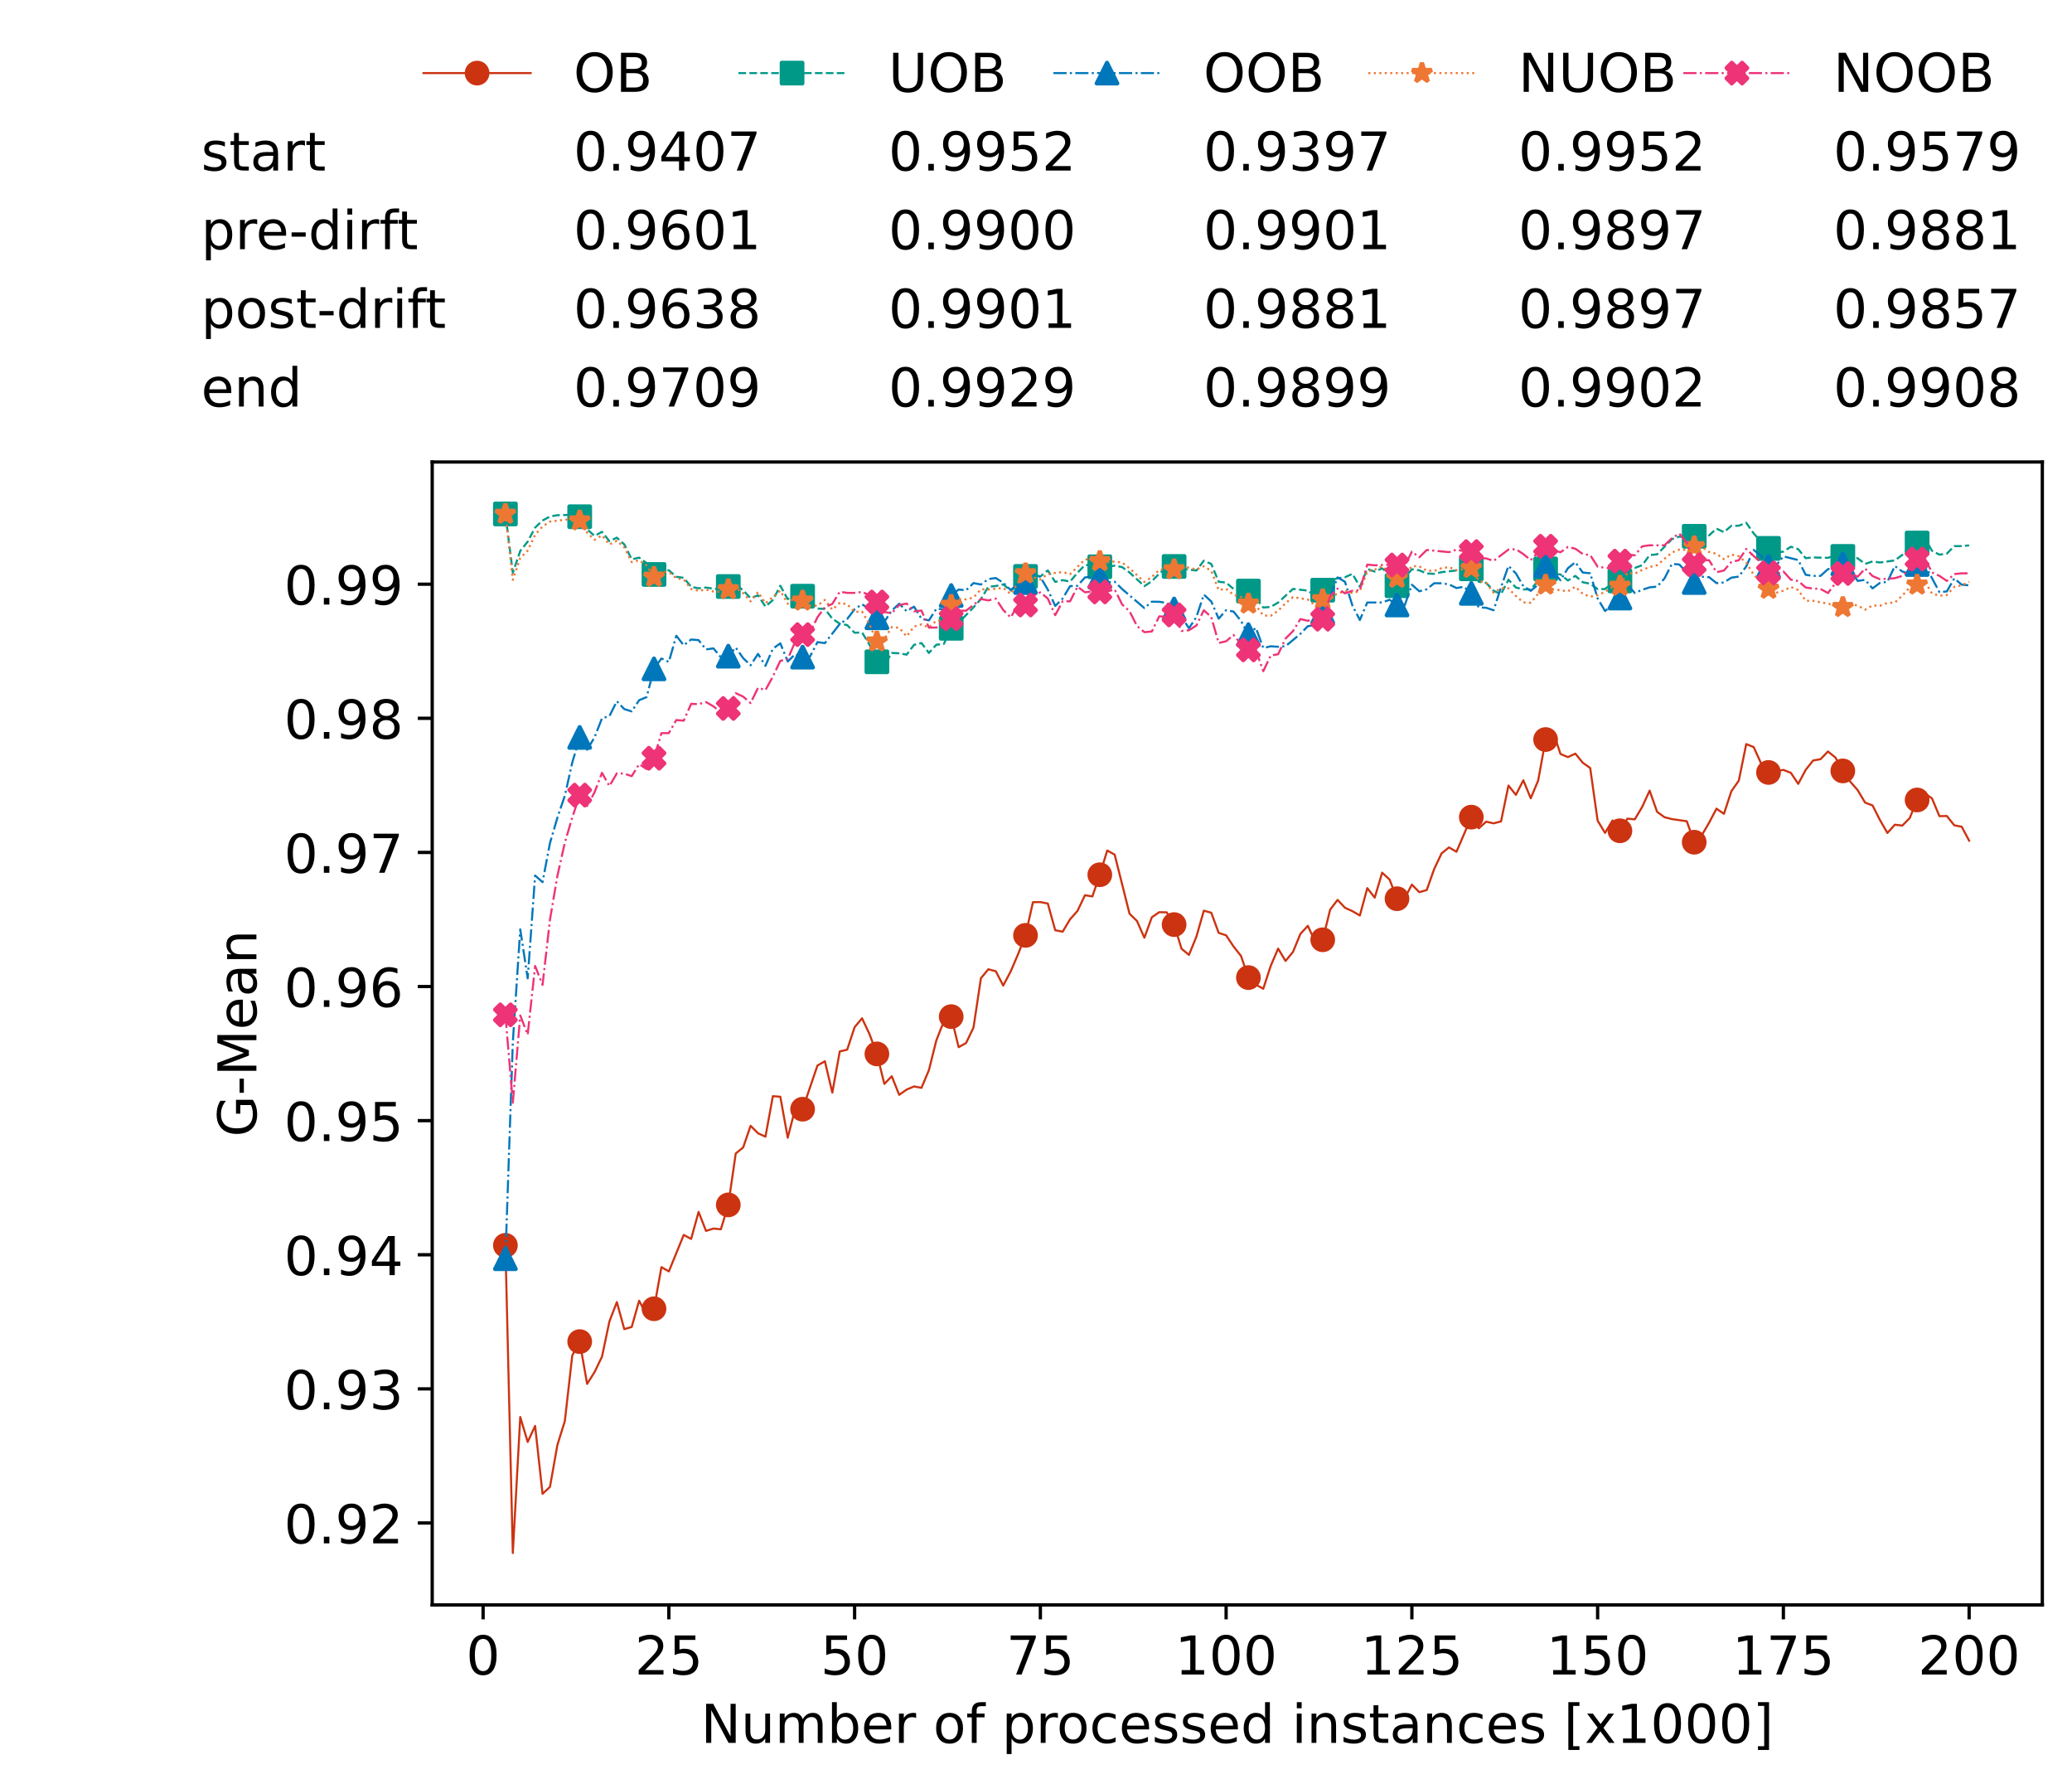 <?xml version="1.0" encoding="utf-8" standalone="no"?>
<!DOCTYPE svg PUBLIC "-//W3C//DTD SVG 1.1//EN"
  "http://www.w3.org/Graphics/SVG/1.1/DTD/svg11.dtd">
<!-- Created with matplotlib (https://matplotlib.org/) -->
<svg height="432.615pt" version="1.1" viewBox="0 0 502.65 432.615" width="502.65pt" xmlns="http://www.w3.org/2000/svg" xmlns:xlink="http://www.w3.org/1999/xlink">
 <defs>
  <style type="text/css">*{stroke-linecap:butt;stroke-linejoin:round;}</style>
 </defs>
 <g id="figure_1">
  <g id="patch_1">
   <path d="M 0 432.615 
L 502.65 432.615 
L 502.65 0 
L 0 0 
z
" style="fill:#ffffff;"/>
  </g>
  <g id="axes_1">
   <g id="patch_2">
    <path d="M 104.85 389.252 
L 495.45 389.252 
L 495.45 112.052 
L 104.85 112.052 
z
" style="fill:#ffffff;"/>
   </g>
   <g id="matplotlib.axis_1">
    <g id="xtick_1">
     <g id="line2d_1">
      <defs>
       <path d="M 0 0 
L 0 3.5 
" id="m07e223fa35" style="stroke:#000000;stroke-width:0.8;"/>
      </defs>
      <g>
       <use style="stroke:#000000;stroke-width:0.8;" x="117.197" xlink:href="#m07e223fa35" y="389.252"/>
      </g>
     </g>
     <g id="text_1">
      <!-- 0 -->
      <g transform="translate(113.061 406.13)scale(0.13 -0.13)">
       <defs>
        <path d="M 31.781 66.406 
Q 24.172 66.406 20.328 58.906 
Q 16.5 51.422 16.5 36.375 
Q 16.5 21.391 20.328 13.891 
Q 24.172 6.391 31.781 6.391 
Q 39.453 6.391 43.281 13.891 
Q 47.125 21.391 47.125 36.375 
Q 47.125 51.422 43.281 58.906 
Q 39.453 66.406 31.781 66.406 
z
M 31.781 74.219 
Q 44.047 74.219 50.516 64.516 
Q 56.984 54.828 56.984 36.375 
Q 56.984 17.969 50.516 8.266 
Q 44.047 -1.422 31.781 -1.422 
Q 19.531 -1.422 13.062 8.266 
Q 6.594 17.969 6.594 36.375 
Q 6.594 54.828 13.062 64.516 
Q 19.531 74.219 31.781 74.219 
z
" id="DejaVuSans-48"/>
       </defs>
       <use xlink:href="#DejaVuSans-48"/>
      </g>
     </g>
    </g>
    <g id="xtick_2">
     <g id="line2d_2">
      <g>
       <use style="stroke:#000000;stroke-width:0.8;" x="162.259" xlink:href="#m07e223fa35" y="389.252"/>
      </g>
     </g>
     <g id="text_2">
      <!-- 25 -->
      <g transform="translate(153.988 406.13)scale(0.13 -0.13)">
       <defs>
        <path d="M 19.188 8.297 
L 53.609 8.297 
L 53.609 0 
L 7.328 0 
L 7.328 8.297 
Q 12.938 14.109 22.625 23.891 
Q 32.328 33.688 34.812 36.531 
Q 39.547 41.844 41.422 45.531 
Q 43.312 49.219 43.312 52.781 
Q 43.312 58.594 39.234 62.25 
Q 35.156 65.922 28.609 65.922 
Q 23.969 65.922 18.812 64.312 
Q 13.672 62.703 7.812 59.422 
L 7.812 69.391 
Q 13.766 71.781 18.938 73 
Q 24.125 74.219 28.422 74.219 
Q 39.75 74.219 46.484 68.547 
Q 53.219 62.891 53.219 53.422 
Q 53.219 48.922 51.531 44.891 
Q 49.859 40.875 45.406 35.406 
Q 44.188 33.984 37.641 27.219 
Q 31.109 20.453 19.188 8.297 
z
" id="DejaVuSans-50"/>
        <path d="M 10.797 72.906 
L 49.516 72.906 
L 49.516 64.594 
L 19.828 64.594 
L 19.828 46.734 
Q 21.969 47.469 24.109 47.828 
Q 26.266 48.188 28.422 48.188 
Q 40.625 48.188 47.75 41.5 
Q 54.891 34.812 54.891 23.391 
Q 54.891 11.625 47.562 5.094 
Q 40.234 -1.422 26.906 -1.422 
Q 22.312 -1.422 17.547 -0.641 
Q 12.797 0.141 7.719 1.703 
L 7.719 11.625 
Q 12.109 9.234 16.797 8.062 
Q 21.484 6.891 26.703 6.891 
Q 35.156 6.891 40.078 11.328 
Q 45.016 15.766 45.016 23.391 
Q 45.016 31 40.078 35.438 
Q 35.156 39.891 26.703 39.891 
Q 22.75 39.891 18.812 39.016 
Q 14.891 38.141 10.797 36.281 
z
" id="DejaVuSans-53"/>
       </defs>
       <use xlink:href="#DejaVuSans-50"/>
       <use x="63.623" xlink:href="#DejaVuSans-53"/>
      </g>
     </g>
    </g>
    <g id="xtick_3">
     <g id="line2d_3">
      <g>
       <use style="stroke:#000000;stroke-width:0.8;" x="207.322" xlink:href="#m07e223fa35" y="389.252"/>
      </g>
     </g>
     <g id="text_3">
      <!-- 50 -->
      <g transform="translate(199.05 406.13)scale(0.13 -0.13)">
       <use xlink:href="#DejaVuSans-53"/>
       <use x="63.623" xlink:href="#DejaVuSans-48"/>
      </g>
     </g>
    </g>
    <g id="xtick_4">
     <g id="line2d_4">
      <g>
       <use style="stroke:#000000;stroke-width:0.8;" x="252.384" xlink:href="#m07e223fa35" y="389.252"/>
      </g>
     </g>
     <g id="text_4">
      <!-- 75 -->
      <g transform="translate(244.113 406.13)scale(0.13 -0.13)">
       <defs>
        <path d="M 8.203 72.906 
L 55.078 72.906 
L 55.078 68.703 
L 28.609 0 
L 18.312 0 
L 43.219 64.594 
L 8.203 64.594 
z
" id="DejaVuSans-55"/>
       </defs>
       <use xlink:href="#DejaVuSans-55"/>
       <use x="63.623" xlink:href="#DejaVuSans-53"/>
      </g>
     </g>
    </g>
    <g id="xtick_5">
     <g id="line2d_5">
      <g>
       <use style="stroke:#000000;stroke-width:0.8;" x="297.446" xlink:href="#m07e223fa35" y="389.252"/>
      </g>
     </g>
     <g id="text_5">
      <!-- 100 -->
      <g transform="translate(285.039 406.13)scale(0.13 -0.13)">
       <defs>
        <path d="M 12.406 8.297 
L 28.516 8.297 
L 28.516 63.922 
L 10.984 60.406 
L 10.984 69.391 
L 28.422 72.906 
L 38.281 72.906 
L 38.281 8.297 
L 54.391 8.297 
L 54.391 0 
L 12.406 0 
z
" id="DejaVuSans-49"/>
       </defs>
       <use xlink:href="#DejaVuSans-49"/>
       <use x="63.623" xlink:href="#DejaVuSans-48"/>
       <use x="127.246" xlink:href="#DejaVuSans-48"/>
      </g>
     </g>
    </g>
    <g id="xtick_6">
     <g id="line2d_6">
      <g>
       <use style="stroke:#000000;stroke-width:0.8;" x="342.509" xlink:href="#m07e223fa35" y="389.252"/>
      </g>
     </g>
     <g id="text_6">
      <!-- 125 -->
      <g transform="translate(330.102 406.13)scale(0.13 -0.13)">
       <use xlink:href="#DejaVuSans-49"/>
       <use x="63.623" xlink:href="#DejaVuSans-50"/>
       <use x="127.246" xlink:href="#DejaVuSans-53"/>
      </g>
     </g>
    </g>
    <g id="xtick_7">
     <g id="line2d_7">
      <g>
       <use style="stroke:#000000;stroke-width:0.8;" x="387.571" xlink:href="#m07e223fa35" y="389.252"/>
      </g>
     </g>
     <g id="text_7">
      <!-- 150 -->
      <g transform="translate(375.164 406.13)scale(0.13 -0.13)">
       <use xlink:href="#DejaVuSans-49"/>
       <use x="63.623" xlink:href="#DejaVuSans-53"/>
       <use x="127.246" xlink:href="#DejaVuSans-48"/>
      </g>
     </g>
    </g>
    <g id="xtick_8">
     <g id="line2d_8">
      <g>
       <use style="stroke:#000000;stroke-width:0.8;" x="432.633" xlink:href="#m07e223fa35" y="389.252"/>
      </g>
     </g>
     <g id="text_8">
      <!-- 175 -->
      <g transform="translate(420.226 406.13)scale(0.13 -0.13)">
       <use xlink:href="#DejaVuSans-49"/>
       <use x="63.623" xlink:href="#DejaVuSans-55"/>
       <use x="127.246" xlink:href="#DejaVuSans-53"/>
      </g>
     </g>
    </g>
    <g id="xtick_9">
     <g id="line2d_9">
      <g>
       <use style="stroke:#000000;stroke-width:0.8;" x="477.695" xlink:href="#m07e223fa35" y="389.252"/>
      </g>
     </g>
     <g id="text_9">
      <!-- 200 -->
      <g transform="translate(465.289 406.13)scale(0.13 -0.13)">
       <use xlink:href="#DejaVuSans-50"/>
       <use x="63.623" xlink:href="#DejaVuSans-48"/>
       <use x="127.246" xlink:href="#DejaVuSans-48"/>
      </g>
     </g>
    </g>
    <g id="text_10">
     <!-- Number of processed instances [x1000] -->
     <g transform="translate(170.025 422.711)scale(0.13 -0.13)">
      <defs>
       <path d="M 9.812 72.906 
L 23.094 72.906 
L 55.422 11.922 
L 55.422 72.906 
L 64.984 72.906 
L 64.984 0 
L 51.703 0 
L 19.391 60.984 
L 19.391 0 
L 9.812 0 
z
" id="DejaVuSans-78"/>
       <path d="M 8.5 21.578 
L 8.5 54.688 
L 17.484 54.688 
L 17.484 21.922 
Q 17.484 14.156 20.5 10.266 
Q 23.531 6.391 29.594 6.391 
Q 36.859 6.391 41.078 11.031 
Q 45.312 15.672 45.312 23.688 
L 45.312 54.688 
L 54.297 54.688 
L 54.297 0 
L 45.312 0 
L 45.312 8.406 
Q 42.047 3.422 37.719 1 
Q 33.406 -1.422 27.688 -1.422 
Q 18.266 -1.422 13.375 4.438 
Q 8.5 10.297 8.5 21.578 
z
M 31.109 56 
z
" id="DejaVuSans-117"/>
       <path d="M 52 44.188 
Q 55.375 50.25 60.062 53.125 
Q 64.75 56 71.094 56 
Q 79.641 56 84.281 50.016 
Q 88.922 44.047 88.922 33.016 
L 88.922 0 
L 79.891 0 
L 79.891 32.719 
Q 79.891 40.578 77.094 44.375 
Q 74.312 48.188 68.609 48.188 
Q 61.625 48.188 57.562 43.547 
Q 53.516 38.922 53.516 30.906 
L 53.516 0 
L 44.484 0 
L 44.484 32.719 
Q 44.484 40.625 41.703 44.406 
Q 38.922 48.188 33.109 48.188 
Q 26.219 48.188 22.156 43.531 
Q 18.109 38.875 18.109 30.906 
L 18.109 0 
L 9.078 0 
L 9.078 54.688 
L 18.109 54.688 
L 18.109 46.188 
Q 21.188 51.219 25.484 53.609 
Q 29.781 56 35.688 56 
Q 41.656 56 45.828 52.969 
Q 50 49.953 52 44.188 
z
" id="DejaVuSans-109"/>
       <path d="M 48.688 27.297 
Q 48.688 37.203 44.609 42.844 
Q 40.531 48.484 33.406 48.484 
Q 26.266 48.484 22.188 42.844 
Q 18.109 37.203 18.109 27.297 
Q 18.109 17.391 22.188 11.75 
Q 26.266 6.109 33.406 6.109 
Q 40.531 6.109 44.609 11.75 
Q 48.688 17.391 48.688 27.297 
z
M 18.109 46.391 
Q 20.953 51.266 25.266 53.625 
Q 29.594 56 35.594 56 
Q 45.562 56 51.781 48.094 
Q 58.016 40.188 58.016 27.297 
Q 58.016 14.406 51.781 6.484 
Q 45.562 -1.422 35.594 -1.422 
Q 29.594 -1.422 25.266 0.953 
Q 20.953 3.328 18.109 8.203 
L 18.109 0 
L 9.078 0 
L 9.078 75.984 
L 18.109 75.984 
z
" id="DejaVuSans-98"/>
       <path d="M 56.203 29.594 
L 56.203 25.203 
L 14.891 25.203 
Q 15.484 15.922 20.484 11.062 
Q 25.484 6.203 34.422 6.203 
Q 39.594 6.203 44.453 7.469 
Q 49.312 8.734 54.109 11.281 
L 54.109 2.781 
Q 49.266 0.734 44.188 -0.344 
Q 39.109 -1.422 33.891 -1.422 
Q 20.797 -1.422 13.156 6.188 
Q 5.516 13.812 5.516 26.812 
Q 5.516 40.234 12.766 48.109 
Q 20.016 56 32.328 56 
Q 43.359 56 49.781 48.891 
Q 56.203 41.797 56.203 29.594 
z
M 47.219 32.234 
Q 47.125 39.594 43.094 43.984 
Q 39.062 48.391 32.422 48.391 
Q 24.906 48.391 20.391 44.141 
Q 15.875 39.891 15.188 32.172 
z
" id="DejaVuSans-101"/>
       <path d="M 41.109 46.297 
Q 39.594 47.172 37.812 47.578 
Q 36.031 48 33.891 48 
Q 26.266 48 22.188 43.047 
Q 18.109 38.094 18.109 28.812 
L 18.109 0 
L 9.078 0 
L 9.078 54.688 
L 18.109 54.688 
L 18.109 46.188 
Q 20.953 51.172 25.484 53.578 
Q 30.031 56 36.531 56 
Q 37.453 56 38.578 55.875 
Q 39.703 55.766 41.062 55.516 
z
" id="DejaVuSans-114"/>
       <path id="DejaVuSans-32"/>
       <path d="M 30.609 48.391 
Q 23.391 48.391 19.188 42.75 
Q 14.984 37.109 14.984 27.297 
Q 14.984 17.484 19.156 11.844 
Q 23.344 6.203 30.609 6.203 
Q 37.797 6.203 41.984 11.859 
Q 46.188 17.531 46.188 27.297 
Q 46.188 37.016 41.984 42.703 
Q 37.797 48.391 30.609 48.391 
z
M 30.609 56 
Q 42.328 56 49.016 48.375 
Q 55.719 40.766 55.719 27.297 
Q 55.719 13.875 49.016 6.219 
Q 42.328 -1.422 30.609 -1.422 
Q 18.844 -1.422 12.172 6.219 
Q 5.516 13.875 5.516 27.297 
Q 5.516 40.766 12.172 48.375 
Q 18.844 56 30.609 56 
z
" id="DejaVuSans-111"/>
       <path d="M 37.109 75.984 
L 37.109 68.5 
L 28.516 68.5 
Q 23.688 68.5 21.797 66.547 
Q 19.922 64.594 19.922 59.516 
L 19.922 54.688 
L 34.719 54.688 
L 34.719 47.703 
L 19.922 47.703 
L 19.922 0 
L 10.891 0 
L 10.891 47.703 
L 2.297 47.703 
L 2.297 54.688 
L 10.891 54.688 
L 10.891 58.5 
Q 10.891 67.625 15.141 71.797 
Q 19.391 75.984 28.609 75.984 
z
" id="DejaVuSans-102"/>
       <path d="M 18.109 8.203 
L 18.109 -20.797 
L 9.078 -20.797 
L 9.078 54.688 
L 18.109 54.688 
L 18.109 46.391 
Q 20.953 51.266 25.266 53.625 
Q 29.594 56 35.594 56 
Q 45.562 56 51.781 48.094 
Q 58.016 40.188 58.016 27.297 
Q 58.016 14.406 51.781 6.484 
Q 45.562 -1.422 35.594 -1.422 
Q 29.594 -1.422 25.266 0.953 
Q 20.953 3.328 18.109 8.203 
z
M 48.688 27.297 
Q 48.688 37.203 44.609 42.844 
Q 40.531 48.484 33.406 48.484 
Q 26.266 48.484 22.188 42.844 
Q 18.109 37.203 18.109 27.297 
Q 18.109 17.391 22.188 11.75 
Q 26.266 6.109 33.406 6.109 
Q 40.531 6.109 44.609 11.75 
Q 48.688 17.391 48.688 27.297 
z
" id="DejaVuSans-112"/>
       <path d="M 48.781 52.594 
L 48.781 44.188 
Q 44.969 46.297 41.141 47.344 
Q 37.312 48.391 33.406 48.391 
Q 24.656 48.391 19.812 42.844 
Q 14.984 37.312 14.984 27.297 
Q 14.984 17.281 19.812 11.734 
Q 24.656 6.203 33.406 6.203 
Q 37.312 6.203 41.141 7.25 
Q 44.969 8.297 48.781 10.406 
L 48.781 2.094 
Q 45.016 0.344 40.984 -0.531 
Q 36.969 -1.422 32.422 -1.422 
Q 20.062 -1.422 12.781 6.344 
Q 5.516 14.109 5.516 27.297 
Q 5.516 40.672 12.859 48.328 
Q 20.219 56 33.016 56 
Q 37.156 56 41.109 55.141 
Q 45.062 54.297 48.781 52.594 
z
" id="DejaVuSans-99"/>
       <path d="M 44.281 53.078 
L 44.281 44.578 
Q 40.484 46.531 36.375 47.5 
Q 32.281 48.484 27.875 48.484 
Q 21.188 48.484 17.844 46.438 
Q 14.5 44.391 14.5 40.281 
Q 14.5 37.156 16.891 35.375 
Q 19.281 33.594 26.516 31.984 
L 29.594 31.297 
Q 39.156 29.25 43.188 25.516 
Q 47.219 21.781 47.219 15.094 
Q 47.219 7.469 41.188 3.016 
Q 35.156 -1.422 24.609 -1.422 
Q 20.219 -1.422 15.453 -0.562 
Q 10.688 0.297 5.422 2 
L 5.422 11.281 
Q 10.406 8.688 15.234 7.391 
Q 20.062 6.109 24.812 6.109 
Q 31.156 6.109 34.562 8.281 
Q 37.984 10.453 37.984 14.406 
Q 37.984 18.062 35.516 20.016 
Q 33.062 21.969 24.703 23.781 
L 21.578 24.516 
Q 13.234 26.266 9.516 29.906 
Q 5.812 33.547 5.812 39.891 
Q 5.812 47.609 11.281 51.797 
Q 16.75 56 26.812 56 
Q 31.781 56 36.172 55.266 
Q 40.578 54.547 44.281 53.078 
z
" id="DejaVuSans-115"/>
       <path d="M 45.406 46.391 
L 45.406 75.984 
L 54.391 75.984 
L 54.391 0 
L 45.406 0 
L 45.406 8.203 
Q 42.578 3.328 38.25 0.953 
Q 33.938 -1.422 27.875 -1.422 
Q 17.969 -1.422 11.734 6.484 
Q 5.516 14.406 5.516 27.297 
Q 5.516 40.188 11.734 48.094 
Q 17.969 56 27.875 56 
Q 33.938 56 38.25 53.625 
Q 42.578 51.266 45.406 46.391 
z
M 14.797 27.297 
Q 14.797 17.391 18.875 11.75 
Q 22.953 6.109 30.078 6.109 
Q 37.203 6.109 41.297 11.75 
Q 45.406 17.391 45.406 27.297 
Q 45.406 37.203 41.297 42.844 
Q 37.203 48.484 30.078 48.484 
Q 22.953 48.484 18.875 42.844 
Q 14.797 37.203 14.797 27.297 
z
" id="DejaVuSans-100"/>
       <path d="M 9.422 54.688 
L 18.406 54.688 
L 18.406 0 
L 9.422 0 
z
M 9.422 75.984 
L 18.406 75.984 
L 18.406 64.594 
L 9.422 64.594 
z
" id="DejaVuSans-105"/>
       <path d="M 54.891 33.016 
L 54.891 0 
L 45.906 0 
L 45.906 32.719 
Q 45.906 40.484 42.875 44.328 
Q 39.844 48.188 33.797 48.188 
Q 26.516 48.188 22.312 43.547 
Q 18.109 38.922 18.109 30.906 
L 18.109 0 
L 9.078 0 
L 9.078 54.688 
L 18.109 54.688 
L 18.109 46.188 
Q 21.344 51.125 25.703 53.562 
Q 30.078 56 35.797 56 
Q 45.219 56 50.047 50.172 
Q 54.891 44.344 54.891 33.016 
z
" id="DejaVuSans-110"/>
       <path d="M 18.312 70.219 
L 18.312 54.688 
L 36.812 54.688 
L 36.812 47.703 
L 18.312 47.703 
L 18.312 18.016 
Q 18.312 11.328 20.141 9.422 
Q 21.969 7.516 27.594 7.516 
L 36.812 7.516 
L 36.812 0 
L 27.594 0 
Q 17.188 0 13.234 3.875 
Q 9.281 7.766 9.281 18.016 
L 9.281 47.703 
L 2.688 47.703 
L 2.688 54.688 
L 9.281 54.688 
L 9.281 70.219 
z
" id="DejaVuSans-116"/>
       <path d="M 34.281 27.484 
Q 23.391 27.484 19.188 25 
Q 14.984 22.516 14.984 16.5 
Q 14.984 11.719 18.141 8.906 
Q 21.297 6.109 26.703 6.109 
Q 34.188 6.109 38.703 11.406 
Q 43.219 16.703 43.219 25.484 
L 43.219 27.484 
z
M 52.203 31.203 
L 52.203 0 
L 43.219 0 
L 43.219 8.297 
Q 40.141 3.328 35.547 0.953 
Q 30.953 -1.422 24.312 -1.422 
Q 15.922 -1.422 10.953 3.297 
Q 6 8.016 6 15.922 
Q 6 25.141 12.172 29.828 
Q 18.359 34.516 30.609 34.516 
L 43.219 34.516 
L 43.219 35.406 
Q 43.219 41.609 39.141 45 
Q 35.062 48.391 27.688 48.391 
Q 23 48.391 18.547 47.266 
Q 14.109 46.141 10.016 43.891 
L 10.016 52.203 
Q 14.938 54.109 19.578 55.047 
Q 24.219 56 28.609 56 
Q 40.484 56 46.344 49.844 
Q 52.203 43.703 52.203 31.203 
z
" id="DejaVuSans-97"/>
       <path d="M 8.594 75.984 
L 29.297 75.984 
L 29.297 69 
L 17.578 69 
L 17.578 -6.203 
L 29.297 -6.203 
L 29.297 -13.188 
L 8.594 -13.188 
z
" id="DejaVuSans-91"/>
       <path d="M 54.891 54.688 
L 35.109 28.078 
L 55.906 0 
L 45.312 0 
L 29.391 21.484 
L 13.484 0 
L 2.875 0 
L 24.125 28.609 
L 4.688 54.688 
L 15.281 54.688 
L 29.781 35.203 
L 44.281 54.688 
z
" id="DejaVuSans-120"/>
       <path d="M 30.422 75.984 
L 30.422 -13.188 
L 9.719 -13.188 
L 9.719 -6.203 
L 21.391 -6.203 
L 21.391 69 
L 9.719 69 
L 9.719 75.984 
z
" id="DejaVuSans-93"/>
      </defs>
      <use xlink:href="#DejaVuSans-78"/>
      <use x="74.805" xlink:href="#DejaVuSans-117"/>
      <use x="138.184" xlink:href="#DejaVuSans-109"/>
      <use x="235.596" xlink:href="#DejaVuSans-98"/>
      <use x="299.072" xlink:href="#DejaVuSans-101"/>
      <use x="360.596" xlink:href="#DejaVuSans-114"/>
      <use x="401.709" xlink:href="#DejaVuSans-32"/>
      <use x="433.496" xlink:href="#DejaVuSans-111"/>
      <use x="494.678" xlink:href="#DejaVuSans-102"/>
      <use x="529.883" xlink:href="#DejaVuSans-32"/>
      <use x="561.67" xlink:href="#DejaVuSans-112"/>
      <use x="625.146" xlink:href="#DejaVuSans-114"/>
      <use x="664.01" xlink:href="#DejaVuSans-111"/>
      <use x="725.191" xlink:href="#DejaVuSans-99"/>
      <use x="780.172" xlink:href="#DejaVuSans-101"/>
      <use x="841.695" xlink:href="#DejaVuSans-115"/>
      <use x="893.795" xlink:href="#DejaVuSans-115"/>
      <use x="945.895" xlink:href="#DejaVuSans-101"/>
      <use x="1007.418" xlink:href="#DejaVuSans-100"/>
      <use x="1070.895" xlink:href="#DejaVuSans-32"/>
      <use x="1102.682" xlink:href="#DejaVuSans-105"/>
      <use x="1130.465" xlink:href="#DejaVuSans-110"/>
      <use x="1193.844" xlink:href="#DejaVuSans-115"/>
      <use x="1245.943" xlink:href="#DejaVuSans-116"/>
      <use x="1285.152" xlink:href="#DejaVuSans-97"/>
      <use x="1346.432" xlink:href="#DejaVuSans-110"/>
      <use x="1409.811" xlink:href="#DejaVuSans-99"/>
      <use x="1464.791" xlink:href="#DejaVuSans-101"/>
      <use x="1526.314" xlink:href="#DejaVuSans-115"/>
      <use x="1578.414" xlink:href="#DejaVuSans-32"/>
      <use x="1610.201" xlink:href="#DejaVuSans-91"/>
      <use x="1649.215" xlink:href="#DejaVuSans-120"/>
      <use x="1708.395" xlink:href="#DejaVuSans-49"/>
      <use x="1772.018" xlink:href="#DejaVuSans-48"/>
      <use x="1835.641" xlink:href="#DejaVuSans-48"/>
      <use x="1899.264" xlink:href="#DejaVuSans-48"/>
      <use x="1962.887" xlink:href="#DejaVuSans-93"/>
     </g>
    </g>
   </g>
   <g id="matplotlib.axis_2">
    <g id="ytick_1">
     <g id="line2d_10">
      <defs>
       <path d="M 0 0 
L -3.5 0 
" id="m81d13e3b45" style="stroke:#000000;stroke-width:0.8;"/>
      </defs>
      <g>
       <use style="stroke:#000000;stroke-width:0.8;" x="104.85" xlink:href="#m81d13e3b45" y="369.377"/>
      </g>
     </g>
     <g id="text_11">
      <!-- 0.92 -->
      <g transform="translate(68.905 374.316)scale(0.13 -0.13)">
       <defs>
        <path d="M 10.688 12.406 
L 21 12.406 
L 21 0 
L 10.688 0 
z
" id="DejaVuSans-46"/>
        <path d="M 10.984 1.516 
L 10.984 10.5 
Q 14.703 8.734 18.5 7.812 
Q 22.312 6.891 25.984 6.891 
Q 35.75 6.891 40.891 13.453 
Q 46.047 20.016 46.781 33.406 
Q 43.953 29.203 39.594 26.953 
Q 35.25 24.703 29.984 24.703 
Q 19.047 24.703 12.672 31.312 
Q 6.297 37.938 6.297 49.422 
Q 6.297 60.641 12.938 67.422 
Q 19.578 74.219 30.609 74.219 
Q 43.266 74.219 49.922 64.516 
Q 56.594 54.828 56.594 36.375 
Q 56.594 19.141 48.406 8.859 
Q 40.234 -1.422 26.422 -1.422 
Q 22.703 -1.422 18.891 -0.688 
Q 15.094 0.047 10.984 1.516 
z
M 30.609 32.422 
Q 37.25 32.422 41.125 36.953 
Q 45.016 41.5 45.016 49.422 
Q 45.016 57.281 41.125 61.844 
Q 37.25 66.406 30.609 66.406 
Q 23.969 66.406 20.094 61.844 
Q 16.219 57.281 16.219 49.422 
Q 16.219 41.5 20.094 36.953 
Q 23.969 32.422 30.609 32.422 
z
" id="DejaVuSans-57"/>
       </defs>
       <use xlink:href="#DejaVuSans-48"/>
       <use x="63.623" xlink:href="#DejaVuSans-46"/>
       <use x="95.41" xlink:href="#DejaVuSans-57"/>
       <use x="159.033" xlink:href="#DejaVuSans-50"/>
      </g>
     </g>
    </g>
    <g id="ytick_2">
     <g id="line2d_11">
      <g>
       <use style="stroke:#000000;stroke-width:0.8;" x="104.85" xlink:href="#m81d13e3b45" y="336.85"/>
      </g>
     </g>
     <g id="text_12">
      <!-- 0.93 -->
      <g transform="translate(68.905 341.789)scale(0.13 -0.13)">
       <defs>
        <path d="M 40.578 39.312 
Q 47.656 37.797 51.625 33 
Q 55.609 28.219 55.609 21.188 
Q 55.609 10.406 48.188 4.484 
Q 40.766 -1.422 27.094 -1.422 
Q 22.516 -1.422 17.656 -0.516 
Q 12.797 0.391 7.625 2.203 
L 7.625 11.719 
Q 11.719 9.328 16.594 8.109 
Q 21.484 6.891 26.812 6.891 
Q 36.078 6.891 40.938 10.547 
Q 45.797 14.203 45.797 21.188 
Q 45.797 27.641 41.281 31.266 
Q 36.766 34.906 28.719 34.906 
L 20.219 34.906 
L 20.219 43.016 
L 29.109 43.016 
Q 36.375 43.016 40.234 45.922 
Q 44.094 48.828 44.094 54.297 
Q 44.094 59.906 40.109 62.906 
Q 36.141 65.922 28.719 65.922 
Q 24.656 65.922 20.016 65.031 
Q 15.375 64.156 9.812 62.312 
L 9.812 71.094 
Q 15.438 72.656 20.344 73.438 
Q 25.25 74.219 29.594 74.219 
Q 40.828 74.219 47.359 69.109 
Q 53.906 64.016 53.906 55.328 
Q 53.906 49.266 50.438 45.094 
Q 46.969 40.922 40.578 39.312 
z
" id="DejaVuSans-51"/>
       </defs>
       <use xlink:href="#DejaVuSans-48"/>
       <use x="63.623" xlink:href="#DejaVuSans-46"/>
       <use x="95.41" xlink:href="#DejaVuSans-57"/>
       <use x="159.033" xlink:href="#DejaVuSans-51"/>
      </g>
     </g>
    </g>
    <g id="ytick_3">
     <g id="line2d_12">
      <g>
       <use style="stroke:#000000;stroke-width:0.8;" x="104.85" xlink:href="#m81d13e3b45" y="304.322"/>
      </g>
     </g>
     <g id="text_13">
      <!-- 0.94 -->
      <g transform="translate(68.905 309.261)scale(0.13 -0.13)">
       <defs>
        <path d="M 37.797 64.312 
L 12.891 25.391 
L 37.797 25.391 
z
M 35.203 72.906 
L 47.609 72.906 
L 47.609 25.391 
L 58.016 25.391 
L 58.016 17.188 
L 47.609 17.188 
L 47.609 0 
L 37.797 0 
L 37.797 17.188 
L 4.891 17.188 
L 4.891 26.703 
z
" id="DejaVuSans-52"/>
       </defs>
       <use xlink:href="#DejaVuSans-48"/>
       <use x="63.623" xlink:href="#DejaVuSans-46"/>
       <use x="95.41" xlink:href="#DejaVuSans-57"/>
       <use x="159.033" xlink:href="#DejaVuSans-52"/>
      </g>
     </g>
    </g>
    <g id="ytick_4">
     <g id="line2d_13">
      <g>
       <use style="stroke:#000000;stroke-width:0.8;" x="104.85" xlink:href="#m81d13e3b45" y="271.795"/>
      </g>
     </g>
     <g id="text_14">
      <!-- 0.95 -->
      <g transform="translate(68.905 276.734)scale(0.13 -0.13)">
       <use xlink:href="#DejaVuSans-48"/>
       <use x="63.623" xlink:href="#DejaVuSans-46"/>
       <use x="95.41" xlink:href="#DejaVuSans-57"/>
       <use x="159.033" xlink:href="#DejaVuSans-53"/>
      </g>
     </g>
    </g>
    <g id="ytick_5">
     <g id="line2d_14">
      <g>
       <use style="stroke:#000000;stroke-width:0.8;" x="104.85" xlink:href="#m81d13e3b45" y="239.268"/>
      </g>
     </g>
     <g id="text_15">
      <!-- 0.96 -->
      <g transform="translate(68.905 244.207)scale(0.13 -0.13)">
       <defs>
        <path d="M 33.016 40.375 
Q 26.375 40.375 22.484 35.828 
Q 18.609 31.297 18.609 23.391 
Q 18.609 15.531 22.484 10.953 
Q 26.375 6.391 33.016 6.391 
Q 39.656 6.391 43.531 10.953 
Q 47.406 15.531 47.406 23.391 
Q 47.406 31.297 43.531 35.828 
Q 39.656 40.375 33.016 40.375 
z
M 52.594 71.297 
L 52.594 62.312 
Q 48.875 64.062 45.094 64.984 
Q 41.312 65.922 37.594 65.922 
Q 27.828 65.922 22.672 59.328 
Q 17.531 52.734 16.797 39.406 
Q 19.672 43.656 24.016 45.922 
Q 28.375 48.188 33.594 48.188 
Q 44.578 48.188 50.953 41.516 
Q 57.328 34.859 57.328 23.391 
Q 57.328 12.156 50.688 5.359 
Q 44.047 -1.422 33.016 -1.422 
Q 20.359 -1.422 13.672 8.266 
Q 6.984 17.969 6.984 36.375 
Q 6.984 53.656 15.188 63.938 
Q 23.391 74.219 37.203 74.219 
Q 40.922 74.219 44.703 73.484 
Q 48.484 72.75 52.594 71.297 
z
" id="DejaVuSans-54"/>
       </defs>
       <use xlink:href="#DejaVuSans-48"/>
       <use x="63.623" xlink:href="#DejaVuSans-46"/>
       <use x="95.41" xlink:href="#DejaVuSans-57"/>
       <use x="159.033" xlink:href="#DejaVuSans-54"/>
      </g>
     </g>
    </g>
    <g id="ytick_6">
     <g id="line2d_15">
      <g>
       <use style="stroke:#000000;stroke-width:0.8;" x="104.85" xlink:href="#m81d13e3b45" y="206.74"/>
      </g>
     </g>
     <g id="text_16">
      <!-- 0.97 -->
      <g transform="translate(68.905 211.679)scale(0.13 -0.13)">
       <use xlink:href="#DejaVuSans-48"/>
       <use x="63.623" xlink:href="#DejaVuSans-46"/>
       <use x="95.41" xlink:href="#DejaVuSans-57"/>
       <use x="159.033" xlink:href="#DejaVuSans-55"/>
      </g>
     </g>
    </g>
    <g id="ytick_7">
     <g id="line2d_16">
      <g>
       <use style="stroke:#000000;stroke-width:0.8;" x="104.85" xlink:href="#m81d13e3b45" y="174.213"/>
      </g>
     </g>
     <g id="text_17">
      <!-- 0.98 -->
      <g transform="translate(68.905 179.152)scale(0.13 -0.13)">
       <defs>
        <path d="M 31.781 34.625 
Q 24.75 34.625 20.719 30.859 
Q 16.703 27.094 16.703 20.516 
Q 16.703 13.922 20.719 10.156 
Q 24.75 6.391 31.781 6.391 
Q 38.812 6.391 42.859 10.172 
Q 46.922 13.969 46.922 20.516 
Q 46.922 27.094 42.891 30.859 
Q 38.875 34.625 31.781 34.625 
z
M 21.922 38.812 
Q 15.578 40.375 12.031 44.719 
Q 8.5 49.078 8.5 55.328 
Q 8.5 64.062 14.719 69.141 
Q 20.953 74.219 31.781 74.219 
Q 42.672 74.219 48.875 69.141 
Q 55.078 64.062 55.078 55.328 
Q 55.078 49.078 51.531 44.719 
Q 48 40.375 41.703 38.812 
Q 48.828 37.156 52.797 32.312 
Q 56.781 27.484 56.781 20.516 
Q 56.781 9.906 50.312 4.234 
Q 43.844 -1.422 31.781 -1.422 
Q 19.734 -1.422 13.25 4.234 
Q 6.781 9.906 6.781 20.516 
Q 6.781 27.484 10.781 32.312 
Q 14.797 37.156 21.922 38.812 
z
M 18.312 54.391 
Q 18.312 48.734 21.844 45.562 
Q 25.391 42.391 31.781 42.391 
Q 38.141 42.391 41.719 45.562 
Q 45.312 48.734 45.312 54.391 
Q 45.312 60.062 41.719 63.234 
Q 38.141 66.406 31.781 66.406 
Q 25.391 66.406 21.844 63.234 
Q 18.312 60.062 18.312 54.391 
z
" id="DejaVuSans-56"/>
       </defs>
       <use xlink:href="#DejaVuSans-48"/>
       <use x="63.623" xlink:href="#DejaVuSans-46"/>
       <use x="95.41" xlink:href="#DejaVuSans-57"/>
       <use x="159.033" xlink:href="#DejaVuSans-56"/>
      </g>
     </g>
    </g>
    <g id="ytick_8">
     <g id="line2d_17">
      <g>
       <use style="stroke:#000000;stroke-width:0.8;" x="104.85" xlink:href="#m81d13e3b45" y="141.686"/>
      </g>
     </g>
     <g id="text_18">
      <!-- 0.99 -->
      <g transform="translate(68.905 146.625)scale(0.13 -0.13)">
       <use xlink:href="#DejaVuSans-48"/>
       <use x="63.623" xlink:href="#DejaVuSans-46"/>
       <use x="95.41" xlink:href="#DejaVuSans-57"/>
       <use x="159.033" xlink:href="#DejaVuSans-57"/>
      </g>
     </g>
    </g>
    <g id="text_19">
     <!-- G-Mean -->
     <g transform="translate(62.201 275.744)rotate(-90)scale(0.13 -0.13)">
      <defs>
       <path d="M 59.516 10.406 
L 59.516 29.984 
L 43.406 29.984 
L 43.406 38.094 
L 69.281 38.094 
L 69.281 6.781 
Q 63.578 2.734 56.688 0.656 
Q 49.812 -1.422 42 -1.422 
Q 24.906 -1.422 15.25 8.562 
Q 5.609 18.562 5.609 36.375 
Q 5.609 54.25 15.25 64.234 
Q 24.906 74.219 42 74.219 
Q 49.125 74.219 55.547 72.453 
Q 61.969 70.703 67.391 67.281 
L 67.391 56.781 
Q 61.922 61.422 55.766 63.766 
Q 49.609 66.109 42.828 66.109 
Q 29.438 66.109 22.719 58.641 
Q 16.016 51.172 16.016 36.375 
Q 16.016 21.625 22.719 14.156 
Q 29.438 6.688 42.828 6.688 
Q 48.047 6.688 52.141 7.594 
Q 56.25 8.5 59.516 10.406 
z
" id="DejaVuSans-71"/>
       <path d="M 4.891 31.391 
L 31.203 31.391 
L 31.203 23.391 
L 4.891 23.391 
z
" id="DejaVuSans-45"/>
       <path d="M 9.812 72.906 
L 24.516 72.906 
L 43.109 23.297 
L 61.812 72.906 
L 76.516 72.906 
L 76.516 0 
L 66.891 0 
L 66.891 64.016 
L 48.094 14.016 
L 38.188 14.016 
L 19.391 64.016 
L 19.391 0 
L 9.812 0 
z
" id="DejaVuSans-77"/>
      </defs>
      <use xlink:href="#DejaVuSans-71"/>
      <use x="77.49" xlink:href="#DejaVuSans-45"/>
      <use x="113.574" xlink:href="#DejaVuSans-77"/>
      <use x="199.854" xlink:href="#DejaVuSans-101"/>
      <use x="261.377" xlink:href="#DejaVuSans-97"/>
      <use x="322.656" xlink:href="#DejaVuSans-110"/>
     </g>
    </g>
   </g>
   <g id="line2d_18"/>
   <g id="line2d_19"/>
   <g id="line2d_20"/>
   <g id="line2d_21"/>
   <g id="line2d_22"/>
   <g id="line2d_23">
    <path clip-path="url(#p429924f04c)" d="M 122.605 302.04 
L 124.407 376.652 
L 126.21 343.674 
L 128.012 349.719 
L 129.815 345.833 
L 131.617 362.305 
L 133.419 360.611 
L 135.222 350.446 
L 137.024 344.663 
L 138.827 328.757 
L 140.629 325.38 
L 142.432 335.641 
L 144.234 332.778 
L 146.037 329.043 
L 147.839 320.493 
L 149.642 315.802 
L 151.444 322.36 
L 153.247 321.836 
L 155.049 315.469 
L 156.852 318.885 
L 158.654 317.421 
L 160.457 307.322 
L 162.259 308.356 
L 165.864 299.518 
L 167.667 300.479 
L 169.469 293.929 
L 171.272 298.533 
L 173.074 297.972 
L 174.877 298.143 
L 176.679 292.23 
L 178.482 279.762 
L 180.284 278.291 
L 182.087 273.051 
L 183.889 274.85 
L 185.692 275.687 
L 187.494 265.862 
L 189.297 265.992 
L 191.099 275.936 
L 192.902 268.938 
L 194.704 269.019 
L 198.309 258.422 
L 200.112 257.389 
L 201.914 265.007 
L 203.717 255.005 
L 205.519 254.585 
L 207.322 249.124 
L 209.124 246.977 
L 210.927 250.799 
L 212.729 255.609 
L 214.532 262.882 
L 216.334 261.029 
L 218.137 265.533 
L 219.939 264.263 
L 221.742 263.499 
L 223.544 263.84 
L 225.347 259.543 
L 227.149 252.328 
L 228.952 247.739 
L 230.754 246.565 
L 232.557 253.975 
L 234.359 252.969 
L 236.162 249.223 
L 237.964 237.252 
L 239.767 235.077 
L 241.569 235.561 
L 243.372 239.032 
L 245.174 235.63 
L 246.976 231.42 
L 248.779 226.855 
L 250.581 218.82 
L 252.384 218.785 
L 254.186 219.135 
L 255.989 225.613 
L 257.791 225.964 
L 259.594 222.952 
L 261.396 220.923 
L 263.199 217.118 
L 265.001 217.415 
L 266.804 212.154 
L 268.606 206.274 
L 270.409 207.28 
L 274.014 221.61 
L 275.816 223.366 
L 277.619 227.431 
L 279.421 222.476 
L 281.224 221.238 
L 283.026 221.274 
L 284.829 224.244 
L 286.631 230.105 
L 288.434 231.595 
L 290.236 227.175 
L 292.039 220.873 
L 293.841 221.368 
L 295.644 226.255 
L 297.446 226.846 
L 299.249 229.56 
L 301.051 231.839 
L 302.854 237.1 
L 304.656 238.797 
L 306.459 239.809 
L 308.261 234.267 
L 310.064 230.07 
L 311.866 233.067 
L 313.669 230.872 
L 315.471 226.495 
L 317.274 224.548 
L 319.076 228.475 
L 320.879 227.928 
L 322.681 220.624 
L 324.484 218.253 
L 326.286 220.168 
L 328.089 220.989 
L 329.891 222.041 
L 331.694 215.399 
L 333.496 217.706 
L 335.299 211.654 
L 337.101 213.322 
L 338.904 217.967 
L 340.706 217.967 
L 342.509 214.548 
L 344.311 216.387 
L 346.114 215.864 
L 347.916 210.776 
L 349.719 206.968 
L 351.521 205.521 
L 353.324 206.589 
L 356.928 198.186 
L 358.731 200.901 
L 360.533 199.283 
L 362.336 199.689 
L 364.138 199.221 
L 365.941 190.522 
L 367.743 192.776 
L 369.546 189.255 
L 371.348 193.611 
L 373.151 189.293 
L 374.953 179.365 
L 376.756 177.37 
L 378.558 182.869 
L 380.361 183.617 
L 382.163 182.783 
L 383.966 184.99 
L 385.768 186.269 
L 387.571 199.04 
L 389.373 202.004 
L 391.176 198.994 
L 392.978 201.495 
L 394.781 198.554 
L 396.583 198.721 
L 398.386 195.69 
L 400.188 191.753 
L 401.991 196.89 
L 403.793 198.203 
L 405.596 198.655 
L 409.201 199.179 
L 411.003 204.266 
L 412.806 202.638 
L 414.608 199.547 
L 416.411 196.122 
L 418.213 197.385 
L 420.016 191.897 
L 421.818 189.327 
L 423.621 180.466 
L 425.423 181.186 
L 427.226 185.145 
L 429.028 187.344 
L 432.633 186.729 
L 434.436 187.429 
L 436.238 190.116 
L 438.041 186.719 
L 439.843 184.446 
L 441.646 184.133 
L 443.448 182.259 
L 445.251 183.714 
L 447.053 186.973 
L 448.856 189.576 
L 450.658 191.639 
L 452.461 194.663 
L 454.263 195.343 
L 456.066 198.896 
L 457.868 202.021 
L 459.671 200.017 
L 461.473 200.237 
L 463.276 198.423 
L 465.078 194.021 
L 466.881 192.387 
L 468.683 193.631 
L 470.485 197.942 
L 472.288 197.909 
L 474.09 200.168 
L 475.893 200.511 
L 477.695 203.891 
L 477.695 203.891 
" style="fill:none;stroke:#cc3311;stroke-linecap:square;stroke-width:0.5;"/>
    <defs>
     <path d="M 0 2.5 
C 0.663 2.5 1.299 2.237 1.768 1.768 
C 2.237 1.299 2.5 0.663 2.5 0 
C 2.5 -0.663 2.237 -1.299 1.768 -1.768 
C 1.299 -2.237 0.663 -2.5 0 -2.5 
C -0.663 -2.5 -1.299 -2.237 -1.768 -1.768 
C -2.237 -1.299 -2.5 -0.663 -2.5 0 
C -2.5 0.663 -2.237 1.299 -1.768 1.768 
C -1.299 2.237 -0.663 2.5 0 2.5 
z
" id="m297dfcea63" style="stroke:#cc3311;"/>
    </defs>
    <g clip-path="url(#p429924f04c)">
     <use style="fill:#cc3311;stroke:#cc3311;" x="122.605" xlink:href="#m297dfcea63" y="302.04"/>
     <use style="fill:#cc3311;stroke:#cc3311;" x="140.629" xlink:href="#m297dfcea63" y="325.38"/>
     <use style="fill:#cc3311;stroke:#cc3311;" x="158.654" xlink:href="#m297dfcea63" y="317.421"/>
     <use style="fill:#cc3311;stroke:#cc3311;" x="176.679" xlink:href="#m297dfcea63" y="292.23"/>
     <use style="fill:#cc3311;stroke:#cc3311;" x="194.704" xlink:href="#m297dfcea63" y="269.019"/>
     <use style="fill:#cc3311;stroke:#cc3311;" x="212.729" xlink:href="#m297dfcea63" y="255.609"/>
     <use style="fill:#cc3311;stroke:#cc3311;" x="230.754" xlink:href="#m297dfcea63" y="246.565"/>
     <use style="fill:#cc3311;stroke:#cc3311;" x="248.779" xlink:href="#m297dfcea63" y="226.855"/>
     <use style="fill:#cc3311;stroke:#cc3311;" x="266.804" xlink:href="#m297dfcea63" y="212.154"/>
     <use style="fill:#cc3311;stroke:#cc3311;" x="284.829" xlink:href="#m297dfcea63" y="224.244"/>
     <use style="fill:#cc3311;stroke:#cc3311;" x="302.854" xlink:href="#m297dfcea63" y="237.1"/>
     <use style="fill:#cc3311;stroke:#cc3311;" x="320.879" xlink:href="#m297dfcea63" y="227.928"/>
     <use style="fill:#cc3311;stroke:#cc3311;" x="338.904" xlink:href="#m297dfcea63" y="217.967"/>
     <use style="fill:#cc3311;stroke:#cc3311;" x="356.928" xlink:href="#m297dfcea63" y="198.186"/>
     <use style="fill:#cc3311;stroke:#cc3311;" x="374.953" xlink:href="#m297dfcea63" y="179.365"/>
     <use style="fill:#cc3311;stroke:#cc3311;" x="392.978" xlink:href="#m297dfcea63" y="201.495"/>
     <use style="fill:#cc3311;stroke:#cc3311;" x="411.003" xlink:href="#m297dfcea63" y="204.266"/>
     <use style="fill:#cc3311;stroke:#cc3311;" x="429.028" xlink:href="#m297dfcea63" y="187.344"/>
     <use style="fill:#cc3311;stroke:#cc3311;" x="447.053" xlink:href="#m297dfcea63" y="186.973"/>
     <use style="fill:#cc3311;stroke:#cc3311;" x="465.078" xlink:href="#m297dfcea63" y="194.021"/>
    </g>
   </g>
   <g id="line2d_24"/>
   <g id="line2d_25"/>
   <g id="line2d_26"/>
   <g id="line2d_27"/>
   <g id="line2d_28">
    <path clip-path="url(#p429924f04c)" d="M 122.605 124.652 
L 124.407 138.903 
L 126.21 133.612 
L 128.012 131.372 
L 129.815 127.953 
L 131.617 126.243 
L 133.419 125.27 
L 135.222 124.954 
L 138.827 124.866 
L 140.629 125.324 
L 142.432 128.349 
L 144.234 129.988 
L 146.037 128.984 
L 147.839 131.251 
L 149.642 130.398 
L 151.444 132.034 
L 153.247 135.653 
L 155.049 135.241 
L 156.852 136.554 
L 158.654 139.328 
L 160.457 138.157 
L 162.259 138.317 
L 164.062 139.889 
L 165.864 140.141 
L 167.667 142.332 
L 169.469 142.672 
L 171.272 142.501 
L 173.074 142.773 
L 174.877 142.858 
L 176.679 142.251 
L 178.482 141.856 
L 180.284 143.168 
L 182.087 145.081 
L 183.889 144.387 
L 185.692 147.118 
L 187.494 145.529 
L 189.297 142.063 
L 191.099 145.328 
L 192.902 143.727 
L 194.704 144.603 
L 196.507 145.798 
L 198.309 147.604 
L 200.112 147.683 
L 201.914 150.048 
L 203.717 151.262 
L 205.519 151.614 
L 207.322 153.47 
L 209.124 153.375 
L 210.927 156.354 
L 212.729 160.507 
L 214.532 161.276 
L 216.334 158.37 
L 218.137 158.44 
L 219.939 158.774 
L 221.742 156.393 
L 223.544 155.959 
L 225.347 158.36 
L 227.149 156.362 
L 228.952 156.204 
L 230.754 152.378 
L 232.557 151.018 
L 236.162 147.306 
L 237.964 145.285 
L 239.767 142.308 
L 241.569 142.131 
L 243.372 141.734 
L 245.174 143.22 
L 246.976 142.076 
L 248.779 139.806 
L 250.581 139.301 
L 252.384 139.808 
L 254.186 138.345 
L 255.989 141.133 
L 257.791 140.702 
L 259.594 141.046 
L 261.396 138.904 
L 263.199 137.046 
L 265.001 137.034 
L 266.804 137.467 
L 268.606 137.464 
L 270.409 137.197 
L 272.211 137.54 
L 274.014 138.851 
L 277.619 142.157 
L 279.421 140.967 
L 281.224 139.131 
L 283.026 137.475 
L 284.829 137.385 
L 286.631 137.933 
L 290.236 138.374 
L 292.039 135.997 
L 293.841 136.778 
L 295.644 141.099 
L 297.446 141.289 
L 299.249 142.849 
L 301.051 143.193 
L 302.854 143.36 
L 304.656 145.039 
L 306.459 147.351 
L 308.261 147.191 
L 310.064 146.146 
L 313.669 142.83 
L 317.274 143.247 
L 319.076 144.58 
L 320.879 143.135 
L 322.681 140.856 
L 324.484 140.246 
L 326.286 139.999 
L 328.089 139.171 
L 329.891 142.311 
L 331.694 137.99 
L 333.496 138.633 
L 335.299 137.842 
L 337.101 139.363 
L 338.904 142.057 
L 340.706 140.205 
L 342.509 138.069 
L 344.311 138.325 
L 346.114 139.093 
L 347.916 139.178 
L 349.719 138.765 
L 356.928 137.953 
L 358.731 141.108 
L 360.533 141.366 
L 362.336 143.289 
L 364.138 144.085 
L 365.941 140.599 
L 367.743 142.485 
L 369.546 142.942 
L 371.348 142.957 
L 373.151 140.844 
L 374.953 137.98 
L 376.756 139.234 
L 378.558 139.319 
L 380.361 140.792 
L 382.163 139.675 
L 383.966 141.218 
L 385.768 141.565 
L 387.571 142.88 
L 389.373 142.864 
L 391.176 141.326 
L 392.978 140.898 
L 394.781 137.663 
L 396.583 137.749 
L 398.386 137.077 
L 400.188 134.626 
L 401.991 134.449 
L 405.596 130.759 
L 407.398 130.148 
L 409.201 130.403 
L 411.003 130.067 
L 412.806 129.257 
L 414.608 129.851 
L 416.411 128.203 
L 418.213 129.071 
L 420.016 127.523 
L 421.818 127.509 
L 423.621 126.791 
L 425.423 129.363 
L 427.226 131.39 
L 429.028 133.007 
L 430.831 134.046 
L 432.633 133.787 
L 434.436 132.61 
L 436.238 133.202 
L 438.041 135.368 
L 439.843 135.202 
L 443.448 135.293 
L 445.251 134.698 
L 447.053 134.948 
L 448.856 134.583 
L 450.658 135.413 
L 452.461 136.776 
L 454.263 136.165 
L 456.066 136.427 
L 459.671 135.919 
L 461.473 134.591 
L 463.276 132.637 
L 465.078 131.7 
L 466.881 130.405 
L 468.683 133.584 
L 470.485 134.522 
L 472.288 134.28 
L 474.09 132.451 
L 475.893 132.448 
L 477.695 132.277 
L 477.695 132.277 
" style="fill:none;stroke:#009988;stroke-dasharray:1.85,0.8;stroke-dashoffset:0;stroke-width:0.5;"/>
    <defs>
     <path d="M -2.5 2.5 
L 2.5 2.5 
L 2.5 -2.5 
L -2.5 -2.5 
z
" id="m67095e46e7" style="stroke:#009988;stroke-linejoin:miter;"/>
    </defs>
    <g clip-path="url(#p429924f04c)">
     <use style="fill:#009988;stroke:#009988;stroke-linejoin:miter;" x="122.605" xlink:href="#m67095e46e7" y="124.652"/>
     <use style="fill:#009988;stroke:#009988;stroke-linejoin:miter;" x="140.629" xlink:href="#m67095e46e7" y="125.324"/>
     <use style="fill:#009988;stroke:#009988;stroke-linejoin:miter;" x="158.654" xlink:href="#m67095e46e7" y="139.328"/>
     <use style="fill:#009988;stroke:#009988;stroke-linejoin:miter;" x="176.679" xlink:href="#m67095e46e7" y="142.251"/>
     <use style="fill:#009988;stroke:#009988;stroke-linejoin:miter;" x="194.704" xlink:href="#m67095e46e7" y="144.603"/>
     <use style="fill:#009988;stroke:#009988;stroke-linejoin:miter;" x="212.729" xlink:href="#m67095e46e7" y="160.507"/>
     <use style="fill:#009988;stroke:#009988;stroke-linejoin:miter;" x="230.754" xlink:href="#m67095e46e7" y="152.378"/>
     <use style="fill:#009988;stroke:#009988;stroke-linejoin:miter;" x="248.779" xlink:href="#m67095e46e7" y="139.806"/>
     <use style="fill:#009988;stroke:#009988;stroke-linejoin:miter;" x="266.804" xlink:href="#m67095e46e7" y="137.467"/>
     <use style="fill:#009988;stroke:#009988;stroke-linejoin:miter;" x="284.829" xlink:href="#m67095e46e7" y="137.385"/>
     <use style="fill:#009988;stroke:#009988;stroke-linejoin:miter;" x="302.854" xlink:href="#m67095e46e7" y="143.36"/>
     <use style="fill:#009988;stroke:#009988;stroke-linejoin:miter;" x="320.879" xlink:href="#m67095e46e7" y="143.135"/>
     <use style="fill:#009988;stroke:#009988;stroke-linejoin:miter;" x="338.904" xlink:href="#m67095e46e7" y="142.057"/>
     <use style="fill:#009988;stroke:#009988;stroke-linejoin:miter;" x="356.928" xlink:href="#m67095e46e7" y="137.953"/>
     <use style="fill:#009988;stroke:#009988;stroke-linejoin:miter;" x="374.953" xlink:href="#m67095e46e7" y="137.98"/>
     <use style="fill:#009988;stroke:#009988;stroke-linejoin:miter;" x="392.978" xlink:href="#m67095e46e7" y="140.898"/>
     <use style="fill:#009988;stroke:#009988;stroke-linejoin:miter;" x="411.003" xlink:href="#m67095e46e7" y="130.067"/>
     <use style="fill:#009988;stroke:#009988;stroke-linejoin:miter;" x="429.028" xlink:href="#m67095e46e7" y="133.007"/>
     <use style="fill:#009988;stroke:#009988;stroke-linejoin:miter;" x="447.053" xlink:href="#m67095e46e7" y="134.948"/>
     <use style="fill:#009988;stroke:#009988;stroke-linejoin:miter;" x="465.078" xlink:href="#m67095e46e7" y="131.7"/>
    </g>
   </g>
   <g id="line2d_29"/>
   <g id="line2d_30"/>
   <g id="line2d_31"/>
   <g id="line2d_32"/>
   <g id="line2d_33">
    <path clip-path="url(#p429924f04c)" d="M 122.605 305.28 
L 124.407 252.791 
L 126.21 225.408 
L 128.012 237.289 
L 129.815 212.345 
L 131.617 213.948 
L 133.419 204.47 
L 135.222 198.299 
L 137.024 192.994 
L 138.827 184.951 
L 140.629 178.845 
L 142.432 181.825 
L 144.234 178.825 
L 146.037 174.211 
L 147.839 173.685 
L 149.642 170.075 
L 151.444 171.981 
L 153.247 172.537 
L 155.049 169.825 
L 156.852 169.071 
L 158.654 162.223 
L 160.457 159.707 
L 162.259 160.538 
L 164.062 154.187 
L 165.864 156.504 
L 167.667 155.103 
L 169.469 155.251 
L 171.272 157.509 
L 173.074 157.252 
L 174.877 159.404 
L 176.679 159.145 
L 178.482 157.058 
L 180.284 159.617 
L 182.087 161.36 
L 183.889 158.587 
L 185.692 161.487 
L 187.494 157.339 
L 189.297 156.029 
L 191.099 160.44 
L 192.902 158.668 
L 194.704 159.374 
L 196.507 159.215 
L 198.309 155.735 
L 200.112 155.981 
L 203.717 151.336 
L 205.519 150.126 
L 207.322 147.766 
L 209.124 146.554 
L 210.927 147.724 
L 212.729 149.835 
L 214.532 150.81 
L 216.334 148.08 
L 218.137 146.424 
L 219.939 148.233 
L 221.742 147.138 
L 223.544 150.056 
L 225.347 150.469 
L 227.149 147.665 
L 228.952 147.758 
L 230.754 144.436 
L 232.557 142.985 
L 234.359 143.163 
L 236.162 141.421 
L 237.964 141.761 
L 239.767 140.447 
L 241.569 140.185 
L 243.372 141.341 
L 245.174 143.087 
L 246.976 141.686 
L 248.779 141.292 
L 250.581 139.202 
L 252.384 139.928 
L 254.186 142.999 
L 255.989 146.964 
L 257.791 145.162 
L 259.594 142.156 
L 261.396 142.072 
L 263.199 140.043 
L 265.001 139.865 
L 266.804 139.953 
L 268.606 141.263 
L 270.409 141.085 
L 272.211 142.859 
L 277.619 147.482 
L 279.421 145.931 
L 281.224 145.953 
L 283.026 146.229 
L 284.829 147.691 
L 286.631 149.609 
L 288.434 152.375 
L 290.236 149.649 
L 292.039 144.217 
L 293.841 145.873 
L 295.644 150.04 
L 297.446 147.984 
L 299.249 148.33 
L 301.051 150.592 
L 302.854 153.922 
L 304.656 152.266 
L 306.459 157.179 
L 308.261 156.746 
L 310.064 156.866 
L 311.866 156.726 
L 315.471 153.721 
L 317.274 151.861 
L 319.076 151.605 
L 320.879 148.513 
L 322.681 144.777 
L 324.484 140.03 
L 326.286 141.114 
L 328.089 146.877 
L 329.891 150.375 
L 331.694 146.122 
L 335.299 146.121 
L 337.101 145.461 
L 338.904 146.724 
L 340.706 146.982 
L 342.509 141.814 
L 344.311 143.401 
L 346.114 142.919 
L 347.916 141.459 
L 349.719 141.468 
L 351.521 141.722 
L 353.324 142.624 
L 355.126 142.313 
L 356.928 143.911 
L 358.731 147.321 
L 360.533 147.407 
L 362.336 148.006 
L 364.138 142.412 
L 365.941 137.261 
L 367.743 139.072 
L 369.546 142.171 
L 371.348 143.3 
L 373.151 141.786 
L 374.953 137.192 
L 376.756 138.704 
L 378.558 140.744 
L 380.361 137.818 
L 382.163 136.359 
L 383.966 138.859 
L 385.768 139.033 
L 387.571 145.147 
L 389.373 148.186 
L 391.176 146.731 
L 392.978 145.047 
L 394.781 141.81 
L 396.583 143.814 
L 398.386 143.05 
L 400.188 142.452 
L 401.991 142.279 
L 403.793 140.295 
L 405.596 136.76 
L 407.398 136.915 
L 409.201 138.857 
L 411.003 141.287 
L 412.806 139.866 
L 414.608 139.978 
L 416.411 141.431 
L 418.213 141.261 
L 420.016 140.104 
L 421.818 139.839 
L 423.621 137.38 
L 425.423 133.361 
L 427.226 134.87 
L 429.028 137.365 
L 430.831 137.195 
L 432.633 134.934 
L 436.238 135.831 
L 438.041 139.408 
L 439.843 139.67 
L 441.646 139.67 
L 443.448 138.046 
L 445.251 137.664 
L 447.053 136.779 
L 448.856 138.293 
L 450.658 140.887 
L 452.461 140.632 
L 454.263 142.708 
L 456.066 141.364 
L 457.868 141.111 
L 459.671 137.284 
L 461.473 138.607 
L 463.276 139.157 
L 465.078 136.916 
L 466.881 136.83 
L 470.485 143.607 
L 472.288 143.443 
L 474.09 140.29 
L 475.893 141.797 
L 477.695 141.968 
L 477.695 141.968 
" style="fill:none;stroke:#0077bb;stroke-dasharray:3.2,0.8,0.5,0.8;stroke-dashoffset:0;stroke-width:0.5;"/>
    <defs>
     <path d="M 0 -2.5 
L -2.5 2.5 
L 2.5 2.5 
z
" id="m2a333a55c2" style="stroke:#0077bb;stroke-linejoin:miter;"/>
    </defs>
    <g clip-path="url(#p429924f04c)">
     <use style="fill:#0077bb;stroke:#0077bb;stroke-linejoin:miter;" x="122.605" xlink:href="#m2a333a55c2" y="305.28"/>
     <use style="fill:#0077bb;stroke:#0077bb;stroke-linejoin:miter;" x="140.629" xlink:href="#m2a333a55c2" y="178.845"/>
     <use style="fill:#0077bb;stroke:#0077bb;stroke-linejoin:miter;" x="158.654" xlink:href="#m2a333a55c2" y="162.223"/>
     <use style="fill:#0077bb;stroke:#0077bb;stroke-linejoin:miter;" x="176.679" xlink:href="#m2a333a55c2" y="159.145"/>
     <use style="fill:#0077bb;stroke:#0077bb;stroke-linejoin:miter;" x="194.704" xlink:href="#m2a333a55c2" y="159.374"/>
     <use style="fill:#0077bb;stroke:#0077bb;stroke-linejoin:miter;" x="212.729" xlink:href="#m2a333a55c2" y="149.835"/>
     <use style="fill:#0077bb;stroke:#0077bb;stroke-linejoin:miter;" x="230.754" xlink:href="#m2a333a55c2" y="144.436"/>
     <use style="fill:#0077bb;stroke:#0077bb;stroke-linejoin:miter;" x="248.779" xlink:href="#m2a333a55c2" y="141.292"/>
     <use style="fill:#0077bb;stroke:#0077bb;stroke-linejoin:miter;" x="266.804" xlink:href="#m2a333a55c2" y="139.953"/>
     <use style="fill:#0077bb;stroke:#0077bb;stroke-linejoin:miter;" x="284.829" xlink:href="#m2a333a55c2" y="147.691"/>
     <use style="fill:#0077bb;stroke:#0077bb;stroke-linejoin:miter;" x="302.854" xlink:href="#m2a333a55c2" y="153.922"/>
     <use style="fill:#0077bb;stroke:#0077bb;stroke-linejoin:miter;" x="320.879" xlink:href="#m2a333a55c2" y="148.513"/>
     <use style="fill:#0077bb;stroke:#0077bb;stroke-linejoin:miter;" x="338.904" xlink:href="#m2a333a55c2" y="146.724"/>
     <use style="fill:#0077bb;stroke:#0077bb;stroke-linejoin:miter;" x="356.928" xlink:href="#m2a333a55c2" y="143.911"/>
     <use style="fill:#0077bb;stroke:#0077bb;stroke-linejoin:miter;" x="374.953" xlink:href="#m2a333a55c2" y="137.192"/>
     <use style="fill:#0077bb;stroke:#0077bb;stroke-linejoin:miter;" x="392.978" xlink:href="#m2a333a55c2" y="145.047"/>
     <use style="fill:#0077bb;stroke:#0077bb;stroke-linejoin:miter;" x="411.003" xlink:href="#m2a333a55c2" y="141.287"/>
     <use style="fill:#0077bb;stroke:#0077bb;stroke-linejoin:miter;" x="429.028" xlink:href="#m2a333a55c2" y="137.365"/>
     <use style="fill:#0077bb;stroke:#0077bb;stroke-linejoin:miter;" x="447.053" xlink:href="#m2a333a55c2" y="136.779"/>
     <use style="fill:#0077bb;stroke:#0077bb;stroke-linejoin:miter;" x="465.078" xlink:href="#m2a333a55c2" y="136.916"/>
    </g>
   </g>
   <g id="line2d_34"/>
   <g id="line2d_35"/>
   <g id="line2d_36"/>
   <g id="line2d_37"/>
   <g id="line2d_38">
    <path clip-path="url(#p429924f04c)" d="M 122.605 124.652 
L 124.407 140.631 
L 126.21 135.343 
L 128.012 133.533 
L 129.815 129.682 
L 131.617 127.684 
L 133.419 126.506 
L 137.024 126.056 
L 138.827 125.901 
L 140.629 126.264 
L 142.432 129.212 
L 144.234 130.916 
L 146.037 129.846 
L 147.839 132.055 
L 149.642 131.152 
L 151.444 132.744 
L 153.247 136.323 
L 155.049 135.875 
L 156.852 137.157 
L 158.654 139.931 
L 160.457 138.673 
L 162.259 138.746 
L 164.062 140.231 
L 165.864 140.567 
L 167.667 142.843 
L 169.469 143.268 
L 171.272 143.012 
L 173.074 143.459 
L 174.877 143.543 
L 176.679 142.937 
L 178.482 142.542 
L 180.284 143.853 
L 182.087 145.851 
L 183.889 143.59 
L 185.692 146.32 
L 189.297 143.253 
L 191.099 146.432 
L 192.902 144.831 
L 194.704 145.707 
L 196.507 146.902 
L 198.309 146.9 
L 200.112 145.504 
L 201.914 147.869 
L 203.717 146.203 
L 205.519 146.555 
L 207.322 148.411 
L 209.124 148.314 
L 210.927 151.464 
L 212.729 155.617 
L 214.532 155.011 
L 216.334 152.106 
L 218.137 152.26 
L 219.939 154.335 
L 221.742 151.954 
L 223.544 151.433 
L 225.347 152.189 
L 227.149 150.53 
L 228.952 150.544 
L 230.754 146.718 
L 232.557 145.273 
L 234.359 145.37 
L 236.162 144.931 
L 237.964 142.91 
L 239.767 142.986 
L 243.372 142.582 
L 245.174 144.066 
L 246.976 141.352 
L 248.779 139.083 
L 250.581 139.952 
L 252.384 140.544 
L 254.186 139.172 
L 257.791 138.737 
L 259.594 139.254 
L 263.199 135.689 
L 265.001 135.589 
L 266.804 136.109 
L 268.606 136.364 
L 270.409 136.182 
L 272.211 136.44 
L 274.014 137.835 
L 277.619 141.138 
L 279.421 139.95 
L 281.224 138.199 
L 283.026 138.029 
L 284.829 138.11 
L 286.631 137.242 
L 290.236 138.117 
L 292.039 137.336 
L 293.841 138.467 
L 295.644 143.116 
L 297.446 142.794 
L 299.249 144.271 
L 301.051 144.785 
L 302.854 146.423 
L 304.656 146.854 
L 306.459 149.253 
L 308.261 149.354 
L 310.064 148.14 
L 311.866 146.292 
L 313.669 144.824 
L 317.274 145.411 
L 319.076 146.826 
L 320.879 145.384 
L 326.286 143.315 
L 328.089 143.85 
L 329.891 143.321 
L 331.694 138.586 
L 333.496 138.158 
L 335.299 137.365 
L 337.101 138.887 
L 338.904 140.193 
L 340.706 139.589 
L 342.509 137.28 
L 344.311 137.362 
L 346.114 138.387 
L 347.916 138.472 
L 349.719 137.804 
L 351.521 137.541 
L 353.324 138.283 
L 356.928 137.799 
L 358.731 140.87 
L 360.533 141.386 
L 362.336 143.726 
L 364.138 142.669 
L 365.941 142.678 
L 367.743 144.562 
L 369.546 146.087 
L 371.348 146.192 
L 374.953 141.822 
L 376.756 142.903 
L 380.361 143.415 
L 382.163 142.299 
L 383.966 144.014 
L 385.768 144.706 
L 387.571 144.371 
L 389.373 143.546 
L 391.176 142.358 
L 392.978 142.103 
L 394.781 138.955 
L 396.583 139.128 
L 398.386 138.208 
L 400.188 137.524 
L 401.991 137.086 
L 405.596 134 
L 407.398 133.299 
L 409.201 133.384 
L 411.003 132.532 
L 412.806 132.599 
L 414.608 133.881 
L 416.411 134.316 
L 418.213 135.621 
L 420.016 134.501 
L 421.818 134.91 
L 423.621 136.444 
L 425.423 139.367 
L 427.226 141.219 
L 429.028 142.835 
L 430.831 143.788 
L 432.633 143.271 
L 434.436 142.352 
L 436.238 143.113 
L 438.041 145.707 
L 439.843 145.72 
L 445.251 146.764 
L 447.053 147.27 
L 448.856 146.54 
L 450.658 146.853 
L 452.461 147.863 
L 454.263 146.815 
L 456.066 146.908 
L 457.868 146.233 
L 459.671 146.145 
L 461.473 144.464 
L 463.276 142.503 
L 465.078 141.823 
L 466.881 140.869 
L 468.683 143.961 
L 470.485 144.47 
L 472.288 144.32 
L 474.09 142.319 
L 475.893 141.966 
L 477.695 141.108 
L 477.695 141.108 
" style="fill:none;stroke:#ee7733;stroke-dasharray:0.5,0.825;stroke-dashoffset:0;stroke-width:0.5;"/>
    <defs>
     <path d="M 0 -2.5 
L -0.561 -0.773 
L -2.378 -0.773 
L -0.908 0.295 
L -1.469 2.023 
L -0 0.955 
L 1.469 2.023 
L 0.908 0.295 
L 2.378 -0.773 
L 0.561 -0.773 
z
" id="m52c2d91f2b" style="stroke:#ee7733;stroke-linejoin:bevel;"/>
    </defs>
    <g clip-path="url(#p429924f04c)">
     <use style="fill:#ee7733;stroke:#ee7733;stroke-linejoin:bevel;" x="122.605" xlink:href="#m52c2d91f2b" y="124.652"/>
     <use style="fill:#ee7733;stroke:#ee7733;stroke-linejoin:bevel;" x="140.629" xlink:href="#m52c2d91f2b" y="126.264"/>
     <use style="fill:#ee7733;stroke:#ee7733;stroke-linejoin:bevel;" x="158.654" xlink:href="#m52c2d91f2b" y="139.931"/>
     <use style="fill:#ee7733;stroke:#ee7733;stroke-linejoin:bevel;" x="176.679" xlink:href="#m52c2d91f2b" y="142.937"/>
     <use style="fill:#ee7733;stroke:#ee7733;stroke-linejoin:bevel;" x="194.704" xlink:href="#m52c2d91f2b" y="145.707"/>
     <use style="fill:#ee7733;stroke:#ee7733;stroke-linejoin:bevel;" x="212.729" xlink:href="#m52c2d91f2b" y="155.617"/>
     <use style="fill:#ee7733;stroke:#ee7733;stroke-linejoin:bevel;" x="230.754" xlink:href="#m52c2d91f2b" y="146.718"/>
     <use style="fill:#ee7733;stroke:#ee7733;stroke-linejoin:bevel;" x="248.779" xlink:href="#m52c2d91f2b" y="139.083"/>
     <use style="fill:#ee7733;stroke:#ee7733;stroke-linejoin:bevel;" x="266.804" xlink:href="#m52c2d91f2b" y="136.109"/>
     <use style="fill:#ee7733;stroke:#ee7733;stroke-linejoin:bevel;" x="284.829" xlink:href="#m52c2d91f2b" y="138.11"/>
     <use style="fill:#ee7733;stroke:#ee7733;stroke-linejoin:bevel;" x="302.854" xlink:href="#m52c2d91f2b" y="146.423"/>
     <use style="fill:#ee7733;stroke:#ee7733;stroke-linejoin:bevel;" x="320.879" xlink:href="#m52c2d91f2b" y="145.384"/>
     <use style="fill:#ee7733;stroke:#ee7733;stroke-linejoin:bevel;" x="338.904" xlink:href="#m52c2d91f2b" y="140.193"/>
     <use style="fill:#ee7733;stroke:#ee7733;stroke-linejoin:bevel;" x="356.928" xlink:href="#m52c2d91f2b" y="137.799"/>
     <use style="fill:#ee7733;stroke:#ee7733;stroke-linejoin:bevel;" x="374.953" xlink:href="#m52c2d91f2b" y="141.822"/>
     <use style="fill:#ee7733;stroke:#ee7733;stroke-linejoin:bevel;" x="392.978" xlink:href="#m52c2d91f2b" y="142.103"/>
     <use style="fill:#ee7733;stroke:#ee7733;stroke-linejoin:bevel;" x="411.003" xlink:href="#m52c2d91f2b" y="132.532"/>
     <use style="fill:#ee7733;stroke:#ee7733;stroke-linejoin:bevel;" x="429.028" xlink:href="#m52c2d91f2b" y="142.835"/>
     <use style="fill:#ee7733;stroke:#ee7733;stroke-linejoin:bevel;" x="447.053" xlink:href="#m52c2d91f2b" y="147.27"/>
     <use style="fill:#ee7733;stroke:#ee7733;stroke-linejoin:bevel;" x="465.078" xlink:href="#m52c2d91f2b" y="141.823"/>
    </g>
   </g>
   <g id="line2d_39"/>
   <g id="line2d_40"/>
   <g id="line2d_41"/>
   <g id="line2d_42"/>
   <g id="line2d_43">
    <path clip-path="url(#p429924f04c)" d="M 122.605 246.128 
L 124.407 267.433 
L 126.21 246.288 
L 128.012 250.939 
L 129.815 234.281 
L 131.617 238.873 
L 133.419 223.038 
L 135.222 212.419 
L 137.024 204.368 
L 138.827 198.267 
L 140.629 192.841 
L 142.432 195.469 
L 144.234 192.158 
L 146.037 187.441 
L 147.839 190.64 
L 149.642 187.563 
L 151.444 187.623 
L 153.247 188.248 
L 155.049 185.335 
L 156.852 186.517 
L 158.654 183.897 
L 160.457 177.809 
L 162.259 177.808 
L 164.062 174.636 
L 165.864 174.786 
L 167.667 170.702 
L 169.469 170.783 
L 171.272 170.27 
L 173.074 171.319 
L 174.877 172.691 
L 176.679 171.822 
L 178.482 168.119 
L 180.284 168.953 
L 182.087 170.528 
L 183.889 166.809 
L 185.692 167.365 
L 187.494 164.085 
L 189.297 160.279 
L 191.099 159.866 
L 192.902 155.637 
L 194.704 153.917 
L 196.507 153.421 
L 198.309 149.703 
L 200.112 147.257 
L 201.914 146.466 
L 203.717 143.52 
L 205.519 143.787 
L 207.322 143.792 
L 209.124 143.571 
L 210.927 144.32 
L 212.729 146.001 
L 214.532 148.436 
L 216.334 148.732 
L 218.137 146.734 
L 219.939 146.383 
L 221.742 148.257 
L 223.544 148.082 
L 225.347 152.229 
L 228.952 152.147 
L 232.557 148.103 
L 234.359 148.116 
L 237.964 145.282 
L 239.767 145.619 
L 241.569 145.184 
L 243.372 147.934 
L 245.174 149.76 
L 246.976 146.7 
L 248.779 146.73 
L 250.581 144.561 
L 252.384 143.674 
L 254.186 145.161 
L 255.989 149.196 
L 257.791 145.838 
L 259.594 145.837 
L 261.396 142.291 
L 263.199 143.648 
L 265.001 143.469 
L 266.804 143.557 
L 268.606 143.469 
L 270.409 142.944 
L 272.211 146.587 
L 274.014 148.237 
L 275.816 151.791 
L 277.619 153.329 
L 279.421 153.164 
L 281.224 149.481 
L 283.026 149.569 
L 284.829 149.137 
L 286.631 153.032 
L 288.434 152.854 
L 290.236 151.713 
L 292.039 148.003 
L 293.841 149.659 
L 295.644 155.944 
L 297.446 155.528 
L 299.249 154.004 
L 301.051 156.182 
L 302.854 157.623 
L 304.656 157.709 
L 306.459 162.788 
L 308.261 158.985 
L 310.064 158.681 
L 311.866 154.873 
L 313.669 153.069 
L 315.471 150.144 
L 317.274 150.567 
L 319.076 149.963 
L 320.879 150.175 
L 322.681 144.634 
L 324.484 142.747 
L 326.286 143.918 
L 328.089 143.261 
L 329.891 143.131 
L 331.694 136.933 
L 333.496 137.112 
L 337.101 136.961 
L 338.904 137.031 
L 340.706 137.375 
L 342.509 133.792 
L 344.311 135.157 
L 346.114 133.391 
L 351.521 133.911 
L 353.324 133.327 
L 355.126 133.675 
L 356.928 133.779 
L 358.731 135.269 
L 360.533 135.44 
L 362.336 136.035 
L 365.941 133.287 
L 367.743 133.196 
L 369.546 134.382 
L 371.348 135.855 
L 373.151 133.913 
L 374.953 132.486 
L 376.756 133.395 
L 378.558 133.939 
L 380.361 132.655 
L 382.163 133.079 
L 383.966 134.365 
L 385.768 134.625 
L 387.571 137.437 
L 391.176 137.944 
L 392.978 136.092 
L 394.781 134.437 
L 396.583 134.694 
L 398.386 132.504 
L 400.188 132.248 
L 403.793 132.246 
L 405.596 130.528 
L 407.398 129.404 
L 409.201 131.596 
L 411.003 136.922 
L 412.806 135.847 
L 414.608 135.872 
L 416.411 138.789 
L 418.213 138.363 
L 420.016 136.305 
L 421.818 135.866 
L 423.621 133.139 
L 425.423 134.853 
L 427.226 136.36 
L 429.028 138.934 
L 430.831 139.195 
L 432.633 138.594 
L 434.436 140.58 
L 436.238 140.917 
L 438.041 142.483 
L 439.843 142.749 
L 441.646 142.836 
L 443.448 143.836 
L 447.053 139.085 
L 448.856 138.987 
L 450.658 139.874 
L 452.461 137.897 
L 454.263 139.714 
L 456.066 140.485 
L 459.671 140.232 
L 461.473 139.676 
L 463.276 137.896 
L 465.078 135.574 
L 466.881 135.313 
L 468.683 138.836 
L 470.485 139.665 
L 472.288 140.886 
L 474.09 139.229 
L 475.893 139.052 
L 477.695 139.053 
L 477.695 139.053 
" style="fill:none;stroke:#ee3377;stroke-dasharray:3.2,0.8,0.5,0.8;stroke-dashoffset:0;stroke-width:0.5;"/>
    <defs>
     <path d="M -1.25 2.5 
L 0 1.25 
L 1.25 2.5 
L 2.5 1.25 
L 1.25 0 
L 2.5 -1.25 
L 1.25 -2.5 
L 0 -1.25 
L -1.25 -2.5 
L -2.5 -1.25 
L -1.25 0 
L -2.5 1.25 
z
" id="mb9449a5d51" style="stroke:#ee3377;stroke-linejoin:miter;"/>
    </defs>
    <g clip-path="url(#p429924f04c)">
     <use style="fill:#ee3377;stroke:#ee3377;stroke-linejoin:miter;" x="122.605" xlink:href="#mb9449a5d51" y="246.128"/>
     <use style="fill:#ee3377;stroke:#ee3377;stroke-linejoin:miter;" x="140.629" xlink:href="#mb9449a5d51" y="192.841"/>
     <use style="fill:#ee3377;stroke:#ee3377;stroke-linejoin:miter;" x="158.654" xlink:href="#mb9449a5d51" y="183.897"/>
     <use style="fill:#ee3377;stroke:#ee3377;stroke-linejoin:miter;" x="176.679" xlink:href="#mb9449a5d51" y="171.822"/>
     <use style="fill:#ee3377;stroke:#ee3377;stroke-linejoin:miter;" x="194.704" xlink:href="#mb9449a5d51" y="153.917"/>
     <use style="fill:#ee3377;stroke:#ee3377;stroke-linejoin:miter;" x="212.729" xlink:href="#mb9449a5d51" y="146.001"/>
     <use style="fill:#ee3377;stroke:#ee3377;stroke-linejoin:miter;" x="230.754" xlink:href="#mb9449a5d51" y="150.067"/>
     <use style="fill:#ee3377;stroke:#ee3377;stroke-linejoin:miter;" x="248.779" xlink:href="#mb9449a5d51" y="146.73"/>
     <use style="fill:#ee3377;stroke:#ee3377;stroke-linejoin:miter;" x="266.804" xlink:href="#mb9449a5d51" y="143.557"/>
     <use style="fill:#ee3377;stroke:#ee3377;stroke-linejoin:miter;" x="284.829" xlink:href="#mb9449a5d51" y="149.137"/>
     <use style="fill:#ee3377;stroke:#ee3377;stroke-linejoin:miter;" x="302.854" xlink:href="#mb9449a5d51" y="157.623"/>
     <use style="fill:#ee3377;stroke:#ee3377;stroke-linejoin:miter;" x="320.879" xlink:href="#mb9449a5d51" y="150.175"/>
     <use style="fill:#ee3377;stroke:#ee3377;stroke-linejoin:miter;" x="338.904" xlink:href="#mb9449a5d51" y="137.031"/>
     <use style="fill:#ee3377;stroke:#ee3377;stroke-linejoin:miter;" x="356.928" xlink:href="#mb9449a5d51" y="133.779"/>
     <use style="fill:#ee3377;stroke:#ee3377;stroke-linejoin:miter;" x="374.953" xlink:href="#mb9449a5d51" y="132.486"/>
     <use style="fill:#ee3377;stroke:#ee3377;stroke-linejoin:miter;" x="392.978" xlink:href="#mb9449a5d51" y="136.092"/>
     <use style="fill:#ee3377;stroke:#ee3377;stroke-linejoin:miter;" x="411.003" xlink:href="#mb9449a5d51" y="136.922"/>
     <use style="fill:#ee3377;stroke:#ee3377;stroke-linejoin:miter;" x="429.028" xlink:href="#mb9449a5d51" y="138.934"/>
     <use style="fill:#ee3377;stroke:#ee3377;stroke-linejoin:miter;" x="447.053" xlink:href="#mb9449a5d51" y="139.085"/>
     <use style="fill:#ee3377;stroke:#ee3377;stroke-linejoin:miter;" x="465.078" xlink:href="#mb9449a5d51" y="135.574"/>
    </g>
   </g>
   <g id="line2d_44"/>
   <g id="line2d_45"/>
   <g id="line2d_46"/>
   <g id="line2d_47"/>
   <g id="patch_3">
    <path d="M 104.85 389.252 
L 104.85 112.052 
" style="fill:none;stroke:#000000;stroke-linecap:square;stroke-linejoin:miter;stroke-width:0.8;"/>
   </g>
   <g id="patch_4">
    <path d="M 495.45 389.252 
L 495.45 112.052 
" style="fill:none;stroke:#000000;stroke-linecap:square;stroke-linejoin:miter;stroke-width:0.8;"/>
   </g>
   <g id="patch_5">
    <path d="M 104.85 389.252 
L 495.45 389.252 
" style="fill:none;stroke:#000000;stroke-linecap:square;stroke-linejoin:miter;stroke-width:0.8;"/>
   </g>
   <g id="patch_6">
    <path d="M 104.85 112.052 
L 495.45 112.052 
" style="fill:none;stroke:#000000;stroke-linecap:square;stroke-linejoin:miter;stroke-width:0.8;"/>
   </g>
   <g id="legend_1">
    <g id="line2d_48"/>
    <g id="line2d_49"/>
    <g id="text_20">
     <!--   -->
     <g transform="translate(48.8 22.278)scale(0.13 -0.13)">
      <use xlink:href="#DejaVuSans-32"/>
     </g>
    </g>
    <g id="line2d_50"/>
    <g id="line2d_51"/>
    <g id="text_21">
     <!-- start -->
     <g transform="translate(48.8 41.36)scale(0.13 -0.13)">
      <use xlink:href="#DejaVuSans-115"/>
      <use x="52.1" xlink:href="#DejaVuSans-116"/>
      <use x="91.309" xlink:href="#DejaVuSans-97"/>
      <use x="152.588" xlink:href="#DejaVuSans-114"/>
      <use x="193.701" xlink:href="#DejaVuSans-116"/>
     </g>
    </g>
    <g id="line2d_52"/>
    <g id="line2d_53"/>
    <g id="text_22">
     <!-- pre-dirft -->
     <g transform="translate(48.8 60.441)scale(0.13 -0.13)">
      <use xlink:href="#DejaVuSans-112"/>
      <use x="63.477" xlink:href="#DejaVuSans-114"/>
      <use x="102.34" xlink:href="#DejaVuSans-101"/>
      <use x="163.863" xlink:href="#DejaVuSans-45"/>
      <use x="199.947" xlink:href="#DejaVuSans-100"/>
      <use x="263.424" xlink:href="#DejaVuSans-105"/>
      <use x="291.207" xlink:href="#DejaVuSans-114"/>
      <use x="332.32" xlink:href="#DejaVuSans-102"/>
      <use x="365.775" xlink:href="#DejaVuSans-116"/>
     </g>
    </g>
    <g id="line2d_54"/>
    <g id="line2d_55"/>
    <g id="text_23">
     <!-- post-drift -->
     <g transform="translate(48.8 79.523)scale(0.13 -0.13)">
      <use xlink:href="#DejaVuSans-112"/>
      <use x="63.477" xlink:href="#DejaVuSans-111"/>
      <use x="124.658" xlink:href="#DejaVuSans-115"/>
      <use x="176.758" xlink:href="#DejaVuSans-116"/>
      <use x="215.967" xlink:href="#DejaVuSans-45"/>
      <use x="252.051" xlink:href="#DejaVuSans-100"/>
      <use x="315.527" xlink:href="#DejaVuSans-114"/>
      <use x="356.641" xlink:href="#DejaVuSans-105"/>
      <use x="384.424" xlink:href="#DejaVuSans-102"/>
      <use x="417.879" xlink:href="#DejaVuSans-116"/>
     </g>
    </g>
    <g id="line2d_56"/>
    <g id="line2d_57"/>
    <g id="text_24">
     <!-- end -->
     <g transform="translate(48.8 98.604)scale(0.13 -0.13)">
      <use xlink:href="#DejaVuSans-101"/>
      <use x="61.523" xlink:href="#DejaVuSans-110"/>
      <use x="124.902" xlink:href="#DejaVuSans-100"/>
     </g>
    </g>
    <g id="line2d_58">
     <path d="M 102.738 17.728 
L 128.738 17.728 
" style="fill:none;stroke:#cc3311;stroke-linecap:square;stroke-width:0.5;"/>
    </g>
    <g id="line2d_59">
     <g>
      <use style="fill:#cc3311;stroke:#cc3311;" x="115.738" xlink:href="#m297dfcea63" y="17.728"/>
     </g>
    </g>
    <g id="text_25">
     <!-- OB -->
     <g transform="translate(139.138 22.278)scale(0.13 -0.13)">
      <defs>
       <path d="M 39.406 66.219 
Q 28.656 66.219 22.328 58.203 
Q 16.016 50.203 16.016 36.375 
Q 16.016 22.609 22.328 14.594 
Q 28.656 6.594 39.406 6.594 
Q 50.141 6.594 56.422 14.594 
Q 62.703 22.609 62.703 36.375 
Q 62.703 50.203 56.422 58.203 
Q 50.141 66.219 39.406 66.219 
z
M 39.406 74.219 
Q 54.734 74.219 63.906 63.938 
Q 73.094 53.656 73.094 36.375 
Q 73.094 19.141 63.906 8.859 
Q 54.734 -1.422 39.406 -1.422 
Q 24.031 -1.422 14.812 8.828 
Q 5.609 19.094 5.609 36.375 
Q 5.609 53.656 14.812 63.938 
Q 24.031 74.219 39.406 74.219 
z
" id="DejaVuSans-79"/>
       <path d="M 19.672 34.812 
L 19.672 8.109 
L 35.5 8.109 
Q 43.453 8.109 47.281 11.406 
Q 51.125 14.703 51.125 21.484 
Q 51.125 28.328 47.281 31.562 
Q 43.453 34.812 35.5 34.812 
z
M 19.672 64.797 
L 19.672 42.828 
L 34.281 42.828 
Q 41.5 42.828 45.031 45.531 
Q 48.578 48.25 48.578 53.812 
Q 48.578 59.328 45.031 62.062 
Q 41.5 64.797 34.281 64.797 
z
M 9.812 72.906 
L 35.016 72.906 
Q 46.297 72.906 52.391 68.219 
Q 58.5 63.531 58.5 54.891 
Q 58.5 48.188 55.375 44.234 
Q 52.25 40.281 46.188 39.312 
Q 53.469 37.75 57.5 32.781 
Q 61.531 27.828 61.531 20.406 
Q 61.531 10.641 54.891 5.312 
Q 48.25 0 35.984 0 
L 9.812 0 
z
" id="DejaVuSans-66"/>
      </defs>
      <use xlink:href="#DejaVuSans-79"/>
      <use x="78.711" xlink:href="#DejaVuSans-66"/>
     </g>
    </g>
    <g id="line2d_60"/>
    <g id="line2d_61"/>
    <g id="text_26">
     <!-- 0.9407 -->
     <g transform="translate(139.138 41.36)scale(0.13 -0.13)">
      <use xlink:href="#DejaVuSans-48"/>
      <use x="63.623" xlink:href="#DejaVuSans-46"/>
      <use x="95.41" xlink:href="#DejaVuSans-57"/>
      <use x="159.033" xlink:href="#DejaVuSans-52"/>
      <use x="222.656" xlink:href="#DejaVuSans-48"/>
      <use x="286.279" xlink:href="#DejaVuSans-55"/>
     </g>
    </g>
    <g id="line2d_62"/>
    <g id="line2d_63"/>
    <g id="text_27">
     <!-- 0.9601 -->
     <g transform="translate(139.138 60.441)scale(0.13 -0.13)">
      <use xlink:href="#DejaVuSans-48"/>
      <use x="63.623" xlink:href="#DejaVuSans-46"/>
      <use x="95.41" xlink:href="#DejaVuSans-57"/>
      <use x="159.033" xlink:href="#DejaVuSans-54"/>
      <use x="222.656" xlink:href="#DejaVuSans-48"/>
      <use x="286.279" xlink:href="#DejaVuSans-49"/>
     </g>
    </g>
    <g id="line2d_64"/>
    <g id="line2d_65"/>
    <g id="text_28">
     <!-- 0.9638 -->
     <g transform="translate(139.138 79.523)scale(0.13 -0.13)">
      <use xlink:href="#DejaVuSans-48"/>
      <use x="63.623" xlink:href="#DejaVuSans-46"/>
      <use x="95.41" xlink:href="#DejaVuSans-57"/>
      <use x="159.033" xlink:href="#DejaVuSans-54"/>
      <use x="222.656" xlink:href="#DejaVuSans-51"/>
      <use x="286.279" xlink:href="#DejaVuSans-56"/>
     </g>
    </g>
    <g id="line2d_66"/>
    <g id="line2d_67"/>
    <g id="text_29">
     <!-- 0.9709 -->
     <g transform="translate(139.138 98.604)scale(0.13 -0.13)">
      <use xlink:href="#DejaVuSans-48"/>
      <use x="63.623" xlink:href="#DejaVuSans-46"/>
      <use x="95.41" xlink:href="#DejaVuSans-57"/>
      <use x="159.033" xlink:href="#DejaVuSans-55"/>
      <use x="222.656" xlink:href="#DejaVuSans-48"/>
      <use x="286.279" xlink:href="#DejaVuSans-57"/>
     </g>
    </g>
    <g id="line2d_68">
     <path d="M 179.144 17.728 
L 205.144 17.728 
" style="fill:none;stroke:#009988;stroke-dasharray:1.85,0.8;stroke-dashoffset:0;stroke-width:0.5;"/>
    </g>
    <g id="line2d_69">
     <g>
      <use style="fill:#009988;stroke:#009988;stroke-linejoin:miter;" x="192.144" xlink:href="#m67095e46e7" y="17.728"/>
     </g>
    </g>
    <g id="text_30">
     <!-- UOB -->
     <g transform="translate(215.544 22.278)scale(0.13 -0.13)">
      <defs>
       <path d="M 8.688 72.906 
L 18.609 72.906 
L 18.609 28.609 
Q 18.609 16.891 22.844 11.734 
Q 27.094 6.594 36.625 6.594 
Q 46.094 6.594 50.344 11.734 
Q 54.594 16.891 54.594 28.609 
L 54.594 72.906 
L 64.5 72.906 
L 64.5 27.391 
Q 64.5 13.141 57.438 5.859 
Q 50.391 -1.422 36.625 -1.422 
Q 22.797 -1.422 15.734 5.859 
Q 8.688 13.141 8.688 27.391 
z
" id="DejaVuSans-85"/>
      </defs>
      <use xlink:href="#DejaVuSans-85"/>
      <use x="73.193" xlink:href="#DejaVuSans-79"/>
      <use x="151.904" xlink:href="#DejaVuSans-66"/>
     </g>
    </g>
    <g id="line2d_70"/>
    <g id="line2d_71"/>
    <g id="text_31">
     <!-- 0.9952 -->
     <g transform="translate(215.544 41.36)scale(0.13 -0.13)">
      <use xlink:href="#DejaVuSans-48"/>
      <use x="63.623" xlink:href="#DejaVuSans-46"/>
      <use x="95.41" xlink:href="#DejaVuSans-57"/>
      <use x="159.033" xlink:href="#DejaVuSans-57"/>
      <use x="222.656" xlink:href="#DejaVuSans-53"/>
      <use x="286.279" xlink:href="#DejaVuSans-50"/>
     </g>
    </g>
    <g id="line2d_72"/>
    <g id="line2d_73"/>
    <g id="text_32">
     <!-- 0.9900 -->
     <g transform="translate(215.544 60.441)scale(0.13 -0.13)">
      <use xlink:href="#DejaVuSans-48"/>
      <use x="63.623" xlink:href="#DejaVuSans-46"/>
      <use x="95.41" xlink:href="#DejaVuSans-57"/>
      <use x="159.033" xlink:href="#DejaVuSans-57"/>
      <use x="222.656" xlink:href="#DejaVuSans-48"/>
      <use x="286.279" xlink:href="#DejaVuSans-48"/>
     </g>
    </g>
    <g id="line2d_74"/>
    <g id="line2d_75"/>
    <g id="text_33">
     <!-- 0.9901 -->
     <g transform="translate(215.544 79.523)scale(0.13 -0.13)">
      <use xlink:href="#DejaVuSans-48"/>
      <use x="63.623" xlink:href="#DejaVuSans-46"/>
      <use x="95.41" xlink:href="#DejaVuSans-57"/>
      <use x="159.033" xlink:href="#DejaVuSans-57"/>
      <use x="222.656" xlink:href="#DejaVuSans-48"/>
      <use x="286.279" xlink:href="#DejaVuSans-49"/>
     </g>
    </g>
    <g id="line2d_76"/>
    <g id="line2d_77"/>
    <g id="text_34">
     <!-- 0.9929 -->
     <g transform="translate(215.544 98.604)scale(0.13 -0.13)">
      <use xlink:href="#DejaVuSans-48"/>
      <use x="63.623" xlink:href="#DejaVuSans-46"/>
      <use x="95.41" xlink:href="#DejaVuSans-57"/>
      <use x="159.033" xlink:href="#DejaVuSans-57"/>
      <use x="222.656" xlink:href="#DejaVuSans-50"/>
      <use x="286.279" xlink:href="#DejaVuSans-57"/>
     </g>
    </g>
    <g id="line2d_78">
     <path d="M 255.55 17.728 
L 281.55 17.728 
" style="fill:none;stroke:#0077bb;stroke-dasharray:3.2,0.8,0.5,0.8;stroke-dashoffset:0;stroke-width:0.5;"/>
    </g>
    <g id="line2d_79">
     <g>
      <use style="fill:#0077bb;stroke:#0077bb;stroke-linejoin:miter;" x="268.55" xlink:href="#m2a333a55c2" y="17.728"/>
     </g>
    </g>
    <g id="text_35">
     <!-- OOB -->
     <g transform="translate(291.95 22.278)scale(0.13 -0.13)">
      <use xlink:href="#DejaVuSans-79"/>
      <use x="78.711" xlink:href="#DejaVuSans-79"/>
      <use x="157.422" xlink:href="#DejaVuSans-66"/>
     </g>
    </g>
    <g id="line2d_80"/>
    <g id="line2d_81"/>
    <g id="text_36">
     <!-- 0.9397 -->
     <g transform="translate(291.95 41.36)scale(0.13 -0.13)">
      <use xlink:href="#DejaVuSans-48"/>
      <use x="63.623" xlink:href="#DejaVuSans-46"/>
      <use x="95.41" xlink:href="#DejaVuSans-57"/>
      <use x="159.033" xlink:href="#DejaVuSans-51"/>
      <use x="222.656" xlink:href="#DejaVuSans-57"/>
      <use x="286.279" xlink:href="#DejaVuSans-55"/>
     </g>
    </g>
    <g id="line2d_82"/>
    <g id="line2d_83"/>
    <g id="text_37">
     <!-- 0.9901 -->
     <g transform="translate(291.95 60.441)scale(0.13 -0.13)">
      <use xlink:href="#DejaVuSans-48"/>
      <use x="63.623" xlink:href="#DejaVuSans-46"/>
      <use x="95.41" xlink:href="#DejaVuSans-57"/>
      <use x="159.033" xlink:href="#DejaVuSans-57"/>
      <use x="222.656" xlink:href="#DejaVuSans-48"/>
      <use x="286.279" xlink:href="#DejaVuSans-49"/>
     </g>
    </g>
    <g id="line2d_84"/>
    <g id="line2d_85"/>
    <g id="text_38">
     <!-- 0.9881 -->
     <g transform="translate(291.95 79.523)scale(0.13 -0.13)">
      <use xlink:href="#DejaVuSans-48"/>
      <use x="63.623" xlink:href="#DejaVuSans-46"/>
      <use x="95.41" xlink:href="#DejaVuSans-57"/>
      <use x="159.033" xlink:href="#DejaVuSans-56"/>
      <use x="222.656" xlink:href="#DejaVuSans-56"/>
      <use x="286.279" xlink:href="#DejaVuSans-49"/>
     </g>
    </g>
    <g id="line2d_86"/>
    <g id="line2d_87"/>
    <g id="text_39">
     <!-- 0.9899 -->
     <g transform="translate(291.95 98.604)scale(0.13 -0.13)">
      <use xlink:href="#DejaVuSans-48"/>
      <use x="63.623" xlink:href="#DejaVuSans-46"/>
      <use x="95.41" xlink:href="#DejaVuSans-57"/>
      <use x="159.033" xlink:href="#DejaVuSans-56"/>
      <use x="222.656" xlink:href="#DejaVuSans-57"/>
      <use x="286.279" xlink:href="#DejaVuSans-57"/>
     </g>
    </g>
    <g id="line2d_88">
     <path d="M 331.956 17.728 
L 357.956 17.728 
" style="fill:none;stroke:#ee7733;stroke-dasharray:0.5,0.825;stroke-dashoffset:0;stroke-width:0.5;"/>
    </g>
    <g id="line2d_89">
     <g>
      <use style="fill:#ee7733;stroke:#ee7733;stroke-linejoin:bevel;" x="344.956" xlink:href="#m52c2d91f2b" y="17.728"/>
     </g>
    </g>
    <g id="text_40">
     <!-- NUOB -->
     <g transform="translate(368.356 22.278)scale(0.13 -0.13)">
      <use xlink:href="#DejaVuSans-78"/>
      <use x="74.805" xlink:href="#DejaVuSans-85"/>
      <use x="147.998" xlink:href="#DejaVuSans-79"/>
      <use x="226.709" xlink:href="#DejaVuSans-66"/>
     </g>
    </g>
    <g id="line2d_90"/>
    <g id="line2d_91"/>
    <g id="text_41">
     <!-- 0.9952 -->
     <g transform="translate(368.356 41.36)scale(0.13 -0.13)">
      <use xlink:href="#DejaVuSans-48"/>
      <use x="63.623" xlink:href="#DejaVuSans-46"/>
      <use x="95.41" xlink:href="#DejaVuSans-57"/>
      <use x="159.033" xlink:href="#DejaVuSans-57"/>
      <use x="222.656" xlink:href="#DejaVuSans-53"/>
      <use x="286.279" xlink:href="#DejaVuSans-50"/>
     </g>
    </g>
    <g id="line2d_92"/>
    <g id="line2d_93"/>
    <g id="text_42">
     <!-- 0.9897 -->
     <g transform="translate(368.356 60.441)scale(0.13 -0.13)">
      <use xlink:href="#DejaVuSans-48"/>
      <use x="63.623" xlink:href="#DejaVuSans-46"/>
      <use x="95.41" xlink:href="#DejaVuSans-57"/>
      <use x="159.033" xlink:href="#DejaVuSans-56"/>
      <use x="222.656" xlink:href="#DejaVuSans-57"/>
      <use x="286.279" xlink:href="#DejaVuSans-55"/>
     </g>
    </g>
    <g id="line2d_94"/>
    <g id="line2d_95"/>
    <g id="text_43">
     <!-- 0.9897 -->
     <g transform="translate(368.356 79.523)scale(0.13 -0.13)">
      <use xlink:href="#DejaVuSans-48"/>
      <use x="63.623" xlink:href="#DejaVuSans-46"/>
      <use x="95.41" xlink:href="#DejaVuSans-57"/>
      <use x="159.033" xlink:href="#DejaVuSans-56"/>
      <use x="222.656" xlink:href="#DejaVuSans-57"/>
      <use x="286.279" xlink:href="#DejaVuSans-55"/>
     </g>
    </g>
    <g id="line2d_96"/>
    <g id="line2d_97"/>
    <g id="text_44">
     <!-- 0.9902 -->
     <g transform="translate(368.356 98.604)scale(0.13 -0.13)">
      <use xlink:href="#DejaVuSans-48"/>
      <use x="63.623" xlink:href="#DejaVuSans-46"/>
      <use x="95.41" xlink:href="#DejaVuSans-57"/>
      <use x="159.033" xlink:href="#DejaVuSans-57"/>
      <use x="222.656" xlink:href="#DejaVuSans-48"/>
      <use x="286.279" xlink:href="#DejaVuSans-50"/>
     </g>
    </g>
    <g id="line2d_98">
     <path d="M 408.362 17.728 
L 434.362 17.728 
" style="fill:none;stroke:#ee3377;stroke-dasharray:3.2,0.8,0.5,0.8;stroke-dashoffset:0;stroke-width:0.5;"/>
    </g>
    <g id="line2d_99">
     <g>
      <use style="fill:#ee3377;stroke:#ee3377;stroke-linejoin:miter;" x="421.362" xlink:href="#mb9449a5d51" y="17.728"/>
     </g>
    </g>
    <g id="text_45">
     <!-- NOOB -->
     <g transform="translate(444.762 22.278)scale(0.13 -0.13)">
      <use xlink:href="#DejaVuSans-78"/>
      <use x="74.805" xlink:href="#DejaVuSans-79"/>
      <use x="153.516" xlink:href="#DejaVuSans-79"/>
      <use x="232.227" xlink:href="#DejaVuSans-66"/>
     </g>
    </g>
    <g id="line2d_100"/>
    <g id="line2d_101"/>
    <g id="text_46">
     <!-- 0.9579 -->
     <g transform="translate(444.762 41.36)scale(0.13 -0.13)">
      <use xlink:href="#DejaVuSans-48"/>
      <use x="63.623" xlink:href="#DejaVuSans-46"/>
      <use x="95.41" xlink:href="#DejaVuSans-57"/>
      <use x="159.033" xlink:href="#DejaVuSans-53"/>
      <use x="222.656" xlink:href="#DejaVuSans-55"/>
      <use x="286.279" xlink:href="#DejaVuSans-57"/>
     </g>
    </g>
    <g id="line2d_102"/>
    <g id="line2d_103"/>
    <g id="text_47">
     <!-- 0.9881 -->
     <g transform="translate(444.762 60.441)scale(0.13 -0.13)">
      <use xlink:href="#DejaVuSans-48"/>
      <use x="63.623" xlink:href="#DejaVuSans-46"/>
      <use x="95.41" xlink:href="#DejaVuSans-57"/>
      <use x="159.033" xlink:href="#DejaVuSans-56"/>
      <use x="222.656" xlink:href="#DejaVuSans-56"/>
      <use x="286.279" xlink:href="#DejaVuSans-49"/>
     </g>
    </g>
    <g id="line2d_104"/>
    <g id="line2d_105"/>
    <g id="text_48">
     <!-- 0.9857 -->
     <g transform="translate(444.762 79.523)scale(0.13 -0.13)">
      <use xlink:href="#DejaVuSans-48"/>
      <use x="63.623" xlink:href="#DejaVuSans-46"/>
      <use x="95.41" xlink:href="#DejaVuSans-57"/>
      <use x="159.033" xlink:href="#DejaVuSans-56"/>
      <use x="222.656" xlink:href="#DejaVuSans-53"/>
      <use x="286.279" xlink:href="#DejaVuSans-55"/>
     </g>
    </g>
    <g id="line2d_106"/>
    <g id="line2d_107"/>
    <g id="text_49">
     <!-- 0.9908 -->
     <g transform="translate(444.762 98.604)scale(0.13 -0.13)">
      <use xlink:href="#DejaVuSans-48"/>
      <use x="63.623" xlink:href="#DejaVuSans-46"/>
      <use x="95.41" xlink:href="#DejaVuSans-57"/>
      <use x="159.033" xlink:href="#DejaVuSans-57"/>
      <use x="222.656" xlink:href="#DejaVuSans-48"/>
      <use x="286.279" xlink:href="#DejaVuSans-56"/>
     </g>
    </g>
   </g>
  </g>
 </g>
 <defs>
  <clipPath id="p429924f04c">
   <rect height="277.2" width="390.6" x="104.85" y="112.052"/>
  </clipPath>
 </defs>
</svg>

